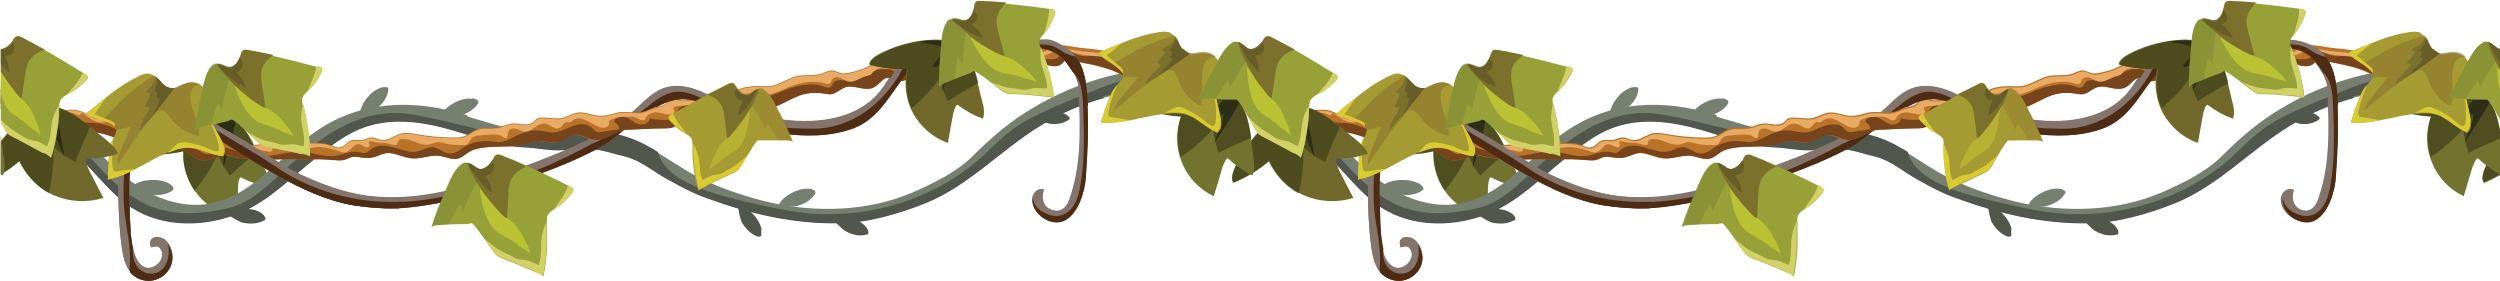 <?xml version="1.0" encoding="UTF-8"?>
<svg id="Layer_1" data-name="Layer 1" xmlns="http://www.w3.org/2000/svg" version="1.1" xmlns:xlink="http://www.w3.org/1999/xlink" viewBox="0 0 600 67.4">
  <defs>
    <style>
      .cls-1 {
        fill: #71692b;
      }

      .cls-1, .cls-2, .cls-3, .cls-4, .cls-5, .cls-6, .cls-7, .cls-8, .cls-9, .cls-10, .cls-11, .cls-12, .cls-13, .cls-14, .cls-15, .cls-16, .cls-17, .cls-18, .cls-19, .cls-20, .cls-21, .cls-22, .cls-23 {
        stroke-width: 0px;
      }

      .cls-2 {
        fill: #51574d;
      }

      .cls-3 {
        fill: #778070;
      }

      .cls-4 {
        fill: #2e2e16;
      }

      .cls-5 {
        fill: #3f401b;
        opacity: .7;
      }

      .cls-5, .cls-9, .cls-20 {
        isolation: isolate;
      }

      .cls-6 {
        fill: #866a2d;
      }

      .cls-7 {
        fill: #e9aa64;
      }

      .cls-8 {
        fill: #a69a33;
      }

      .cls-9 {
        fill: #747932;
      }

      .cls-9, .cls-24, .cls-20 {
        opacity: .6;
      }

      .cls-10 {
        fill: #d1d168;
      }

      .cls-11 {
        fill: #72732f;
      }

      .cls-12 {
        fill: #d8cb31;
      }

      .cls-13 {
        fill: none;
      }

      .cls-14 {
        fill: #675d26;
      }

      .cls-15 {
        fill: #83746c;
      }

      .cls-16 {
        fill: #b9742a;
      }

      .cls-17 {
        fill: #98a138;
      }

      .cls-25 {
        clip-path: url(#clippath);
      }

      .cls-18 {
        fill: #4e2b13;
      }

      .cls-19 {
        fill: #bac133;
      }

      .cls-20 {
        fill: #8a732e;
      }

      .cls-21 {
        fill: #b7b033;
      }

      .cls-22 {
        fill: #77441b;
      }

      .cls-23 {
        fill: #7c702d;
      }
    </style>
    <clipPath id="clippath">
      <rect class="cls-13" x=".2" y="-1.8" width="600" height="69.1"/>
    </clipPath>
  </defs>
  <g class="cls-25">
    <g>
      <g>
        <g>
          <path class="cls-11" d="M356.1,28.6c3.5,1.8,5.9,8.6,7.5,12,.6,1.3,1.2,2.8,1,4.2-2.3-.3-4.6-1.1-6.7-2.2-.6-.3-.8,2-.8,2.7,0,2.3,0,4.6,0,7-3.7-.6-7.2-2.6-9.6-5.5-2.4-2.9-3.7-6.7-3.5-10.5-3,.7-6.2,1-9.4.7-.1-.9.5-1.7,1.2-2.3,4.1-3.9,14.5-8.8,20.1-6,0,0,0,0,0,0h0Z"/>
          <path class="cls-5" d="M346.7,45.7c2.5-2.8,4.4-6.2,5.6-8.7.7,1.9,1.7,3.6,2.9,5.2,1.9-2,4.1-3.7,6.2-5.5,0,0,.2-.1.2-.2-1.4-3.2-3.3-6.6-5.6-7.8,0,0,0,0,0,0-5.7-2.8-16,2.2-20.1,6-.6.6-1.3,1.4-1.2,2.3,3.1.2,6.3,0,9.4-.7-.1,3.3.8,6.7,2.7,9.5h0Z"/>
          <path class="cls-4" d="M350.4,33.8c-.1.2-.2.6,0,.8.2.1.5,0,.6,0,.8-.5,1.7-1,2.5-1.5.5,1.9-.1,5.1,0,7.1.4-1.5,2.2-6.8,3-11.2-.1,0-.3-.2-.4-.2,0,0,0,0,0,0-2.7-1.3-6.6-.9-10.3.4,1.8,0,3.7,0,5.5.1.5,0,1,.1,1.1.6,0,.2,0,.4-.1.5-.6,1.2-1.2,2.4-1.8,3.6h0Z"/>
        </g>
        <g>
          <g>
            <path class="cls-3" d="M412,27.6c-.3,0-.5-.2-.8-.2-12.1-3.6-24.5-3.3-35.2,4-10.8,7.3-18.4,20.4-33.5,17.3-5.4-1.1-10.1-4.1-14.2-7.6-4.1-3.6-7.4-8-11.5-11.6-3-2.7-6.9-5-10.7-6.2-4.3-1.5-8.7-2.9-13.2-3.4-1.5-.2-3-.2-4.5-.3-1.2,0-2.6-.3-3.8,0,0,1.5.1,2.9.1,4.4,2.5,0,5.1.3,7.6.7,3.3.5,6.7,1,9.9,2,3.8,1.2,7.3,2.9,10.6,5.2,3.4,2.4,6,5.3,8.7,8.4,3.1,3.3,6.1,6.9,9.9,9.4,7.7,5,18,4.8,26.4,1.2,6.9-3,11.9-8.3,17.7-12.9,3.1-2.5,6.2-5,9.8-6.7,7.6-3.5,15.8-2.3,23.6,0,5.5,1.6,11.2,3.8,17,4,2.7.1,5.3.7,8,.7,2.6,0,5.2-.4,7.8-.3,2.7.1,5.6,1.2,8.3,1.8,3.9,1,6.9,3.8,10.3,5.6,3,1.7,6,3.3,9.2,4.4,10.1,3.7,20.8,6.2,31.6,6,6.7,0,14.6-2.3,20.8-4.8,10.4-4.2,18.1-12.8,27.6-18.6,4.8-3,10-5.2,15.4-6.7,1.7-.5,19-2.7,19-2.7.5-1.4.5-2.9.3-4.4-2.6,0-5.2,0-7.9.2-10.1.9-19.9,4.2-28.6,9.4-5.5,3.2-10.1,7.2-14.6,11.7-3.9,3.8-9.3,6.4-14.3,8.6-10.8,4.6-23.2,4.9-34.6,2.3-5-1.2-9.9-2.8-14.6-4.9-4.9-2.2-9.2-5.4-13.8-8.1-4.2-2.5-9.1-3.6-14-4-5.2-.5-10.2.9-15.3.2-4.9-.7-9.7-2.3-14.5-3.7h0Z"/>
            <path class="cls-2" d="M564.7,23.1c1.3-.4,11.2-1.7,16.2-2.4-2.7-4.4-12.2-1.4-16.5.3-4,1.6-8,3.2-11.9,4.9-3.1,1.4-6.2,2.8-9,4.8-2.3,1.7-4.4,3.6-6.4,5.6-11.4,11.1-28.1,16.5-44,14.8-4.5-.5-8.9-1.5-13.2-2.5-5.7-1.3-11.5-2.7-16.5-5.6-2.5-1.5-5-3.9-5.5-6.5-.7-.5-1.5-.9-2.2-1.3-4.2-2.5-9.1-3.6-14-4-5.2-.5-10.2.9-15.3.2-.1,0-.3,0-.4,0-1.7.5-3.4.8-4.9.7-6.2-.7-12.7-2.8-18.9-4-2.5-.5-5-1-7.5-1-5.4,0-10.7,1.9-15.3,4.8-4.6,2.8-8.6,6.5-12.6,10.2-4,3.7-7.5,6.9-12.8,8-5.6,1.2-11.3,1.7-16.9-.2-1.6-.5-3.1-1.3-4.6-2.2-5-3-9-7.8-12.9-12-1.7-1.9-3.5-4.4-5.6-5.8-1.7-1-5.1-1.9-5.8-3.9-.2-.6-.2-1.2-.1-1.9-.6-.3-1.3-.5-1.9-.7-4.3-1.5-8.7-2.9-13.2-3.4-1.5-.2-3-.2-4.5-.3-1.2,0-2.6-.3-3.8,0,0,1.5.1,2.9.1,4.4,2.5,0,5.1.3,7.6.7,3.3.5,6.7,1,9.9,2,3.8,1.2,7.3,2.9,10.6,5.2,3.4,2.4,6,5.3,8.7,8.4,3.1,3.3,6.1,6.9,9.9,9.4,7.7,5,18,4.8,26.4,1.2,6.9-3,11.9-8.3,17.7-12.9,3.1-2.5,6.2-5,9.8-6.7,7.6-3.5,15.8-2.3,23.6,0,5.5,1.6,11.2,3.8,17,4,2.7.1,5.3.7,8,.7,2.6,0,5.2-.4,7.8-.3,2.7.1,5.6,1.2,8.3,1.8,3.9,1,6.9,3.8,10.3,5.6,3,1.7,6,3.3,9.2,4.4,10.1,3.7,20.8,6.2,31.6,6,6.7,0,14.6-2.3,20.8-4.8,10.4-4.2,18.1-12.8,27.6-18.6,4.8-3,10-5.2,15.4-6.7h0Z"/>
          </g>
          <g>
            <path class="cls-3" d="M391.2,21.1c.5-.2.9-.2,1.4-.2.2,0,.4,0,.5.2.1.1.1.3.1.5-.2,1.8-1.3,3.2-2.7,4.4-.4.4-4.1,2-4.1,1.4-.1-2,2.3-5.5,4.9-6.3h0Z"/>
            <path class="cls-3" d="M340.5,44c.4.2.8.6,1,.9,0,.1.2.3.1.5,0,.2-.2.3-.4.4-1.7,1.1-3.6,1.1-5.5.9-.6,0-4.2-1.8-3.8-2.2,1.7-1.5,6.1-1.8,8.5-.5Z"/>
            <path class="cls-3" d="M413.3,23.6c.5,0,.9.2,1.2.4.1,0,.3.2.3.4,0,.2,0,.3-.1.5-1,1.6-2.7,2.4-4.5,2.9-.5.1-4.4,0-4.1-.5.9-1.9,4.6-4,7.2-3.6Z"/>
            <path class="cls-3" d="M494.2,45.3c.5,0,.9.2,1.2.4.1,0,.3.2.3.4,0,.2,0,.3-.2.5-1,1.6-2.7,2.4-4.5,2.9-.5.2-4.4,0-4.1-.5.9-1.9,4.6-4,7.2-3.7h0Z"/>
            <path class="cls-2" d="M482.7,55.1c0,.5,0,.9,0,1.3,0,.2-.1.3-.3.4-.2,0-.3,0-.5,0-1.8-.6-3-2-3.9-3.5-.3-.5-1.2-4.2-.6-4.1,2.1.4,5,3.4,5.4,6Z"/>
            <path class="cls-2" d="M507.8,54.4c.3.4.5.7.6,1.2,0,.2,0,.3,0,.5,0,.2-.3.2-.4.2-1.8.5-3.6,0-5.2-.9-.5-.2-3.3-2.9-2.7-3.1,2-.8,6.1.2,7.7,2.1h0Z"/>
            <path class="cls-2" d="M555.7,27.4c.3.2.6.4.9.7,0,.1.2.2.1.4,0,.1-.2.2-.3.3-1.3.9-2.8,1.1-4.4.9-.5,0-3.5-1.2-3.1-1.6,1.3-1.2,4.9-1.7,6.8-.7Z"/>
            <path class="cls-2" d="M362.7,51.1c.4.3.7.6.9,1,0,.1.1.3.1.5,0,.2-.2.3-.4.3-1.7.9-3.5.9-5.3.5-.5-.1-3.9-1.9-3.4-2.3,1.7-1.3,5.9-1.4,8,0h0Z"/>
          </g>
        </g>
        <g>
          <path class="cls-15" d="M333.8,27.9c-5.7,3.7-5.3,11.6-5.5,17.5,0,4.6.2,9.3.8,13.8.3,2.1.7,4.3,2,6,1.3,1.6,3.5,2.4,5.6,2s3.8-1.9,4.4-3.9c.6-2,0-4.3-1.6-5.7-.6-.5-1.5-.7-2.3-.6-.4,0-.9.3-1.1.7-.3.5-.1,1.1,0,1.7,1-.2,1.8-.6,2.4.5.9,1.5,0,3.2-1.4,4-2.3,1.4-4.1-.5-4.9-2.6-1.2-3.4-1.1-7.8-1.3-11.4-.2-3.8-.2-7.7.4-11.6.8-4.8,3.2-9.4,8.5-9.8,3.2-.2,6.2,1.5,9,3,10.9,6.2,23.2,15.7,36,17.8,4.6.7,9.4,1,14,.4,10.2-1.2,20.2-4.2,29.8-7.7,5-1.8,9.9-3.8,14.6-6.3,5.5-3,9.9-8.5,15.9-11,6.2-2.6,10.5.5,15.5,3.5,3.6,2.1,7.8,3.1,12,3.7,6.1.8,12.4.9,18.1-1.3,6.6-2.7,8.9-9.2,13.5-14.1,1.8-1.9,4.7-3.6,7.3-3.6,2.9,0,4.9,2.1,8,1.9,5-.2,10.4-2.1,15.3-3.1.5-.1,1-.2,1.5-.1,1.6.3,3.9,1.5,4.9,2.8,1.7,2.3,3.4,4.5,3.4,7.4,0,3.2.3,6.4.2,9.6,0,5.6-.6,11.2-2.5,16.5-.7,2.1-2.3,3.3-4.6,2.3-1.9-.8-2.3-3-1.6-4.8-1.3-.4-2.6.9-2.7,2.2-.3,3.5,4.2,6.6,7.3,5.3,3.5-1.4,5.2-7.1,5.4-10.5.4-5.7.7-11.4.4-17.2-.3-4.8-.6-10.8-5-13.7-3.3-2.2-7.5-2.5-11.2-1.4-5,1.4-8.9,2.7-13.8.8-4-1.6-7.8-2.3-11.7.5-4.3,3.2-5.6,8.5-9.4,12.1-3.2,3-7.4,4.6-11.7,5.2-8.6,1.2-18-1-25.8-4.8-2.5-1.2-4.9-2.6-7.7-3.1-7.3-1.3-9.7,4.1-14.7,7.6-7.3,5.1-15.7,8.4-24,11.5-11.3,4.2-23.2,8.2-35.4,7.3-5.9-.4-11.6-2.3-17-4.7-3.8-1.6-7-3.8-10.5-6-2.1-1.3-4.1-2.6-6.2-3.8-6.4-3.7-15.9-9.7-23.2-5h0Z"/>
          <path class="cls-18" d="M561.1,25.3c-.2-3.9-.5-8.5-2.9-11.7-.7-.1-1.3-.3-2-.6-1.2-.5-2.2-1.5-3.5-1.9-5.7-2-13.1,3.1-19.4,2.5-3.5-.4-7-2.6-10.5-1.7-2.9.7-4.6,2.6-6.3,4.7-4.3,8.2-12.2,14.3-21.5,14.3-5.7,0-11.1-.5-16.4-2.3-3.3-1.1-7-3.2-10.1-4.9-2.7-1.5-5.4-2-7.2-1.5-3.6,1-5.9,3.6-8.7,5.7-2.9,2.2-5.8,4.3-9,6-.4.2-.9.4-1.4.6-3.6,2-7.4,3.8-10.3,5.1-6.5,2.9-20.3,7.2-31.1,8.5-18.8,2.3-31.2-5.7-35-8.4-3.9-2.7-8.2-5-12.2-7.5-4.2-2.6-8-4.9-13.2-4.7-1.4,0-3,.5-4.4,1.1-1.8.7-2.6,2-3.5,3.6-.8,1.4-1.4,2.9-1.8,4.5-1,3.9-1,8.3-.9,11.9.2,5,2,10.6,1.4,15.8,0,.2,0,.4.1.7,0,0,0,.1,0,.2,1.3,1.6,3.5,2.4,5.5,2,2-.4,3.8-1.9,4.4-3.9.5-1.6.1-3.4-.8-4.8.4,1.7.2,3.8-.7,5.2-1.6,2.6-5.2,2.4-6.8,0-.7-1-1-2.6-.9-4.1-.7-3.1-.7-6.7-.8-9.8-.2-3.8-.2-7.7.4-11.6.8-4.8,3.2-9.4,8.5-9.8,3.2-.2,6.2,1.5,9,3,10.9,6.2,23.2,15.7,36,17.8,4.6.7,9.4,1,14,.4,10.2-1.2,20.2-4.2,29.8-7.7,5-1.8,9.9-3.8,14.6-6.3,5.5-3,9.9-8.5,15.9-11,6.2-2.6,10.5.5,15.5,3.5,3.6,2.1,7.8,3.1,12,3.7,6.1.8,12.4.9,18.1-1.3,6.6-2.7,8.9-9.2,13.5-14.1,1.8-1.9,4.7-3.6,7.3-3.6,2.9,0,4.9,2.1,8,1.9,5-.2,10.4-2.1,15.3-3.1.5-.1,1-.2,1.5-.1,1.6.3,3.9,1.5,4.9,2.8.6.9,1.3,1.7,1.8,2.6,2,1.7,2.4,4.8,2.5,7.6.3,6.6.6,15.4-1.1,21.9-1,3.8-4.1,6.9-8.8,4-1.1-.7-1.8-1.7-2.1-2.9,0,0,0,0,0,0-.3,3.5,4.2,6.6,7.3,5.3,3.5-1.4,5.2-7.1,5.4-10.5.4-5.7.7-11.4.4-17.2h0Z"/>
        </g>
        <g>
          <path class="cls-16" d="M352.6,37.7c-1.4.2-2.7,1-4.1.8-1.6-.2-2.8-1.5-4.1-2.3-1.7-1-3.1-.8-5-.9-1.7,0-3.3-1.1-5.1-1.2-1.4,0-2.9.4-4.2.1-.9-.2-1.6-.7-2.4-1.1-2.1-1-4.5-1.3-6.8-1.8-2.4-.5-4.5-1.2-7-1.1-.9,0-1.8.2-2.6,0-2.1-.5-3.2-2.9-5-4.1-2.5-1.5-6-.5-8.5-2-.6-.3-1.1-.8-1.6-1.1-1.3-.6-2.8-.5-4.1-.7-3.8-.6-6.9-2.8-10.4-4.1-.9-.3-1.9-.6-2.8-.9.7-1.1,1.3-2.2,1.8-3.4.2,0,.4.1.5.1,4.5,1.3,8.5,4.2,13.2,4.5,1.1,0,2.3,0,3.4.5.8.4,1.5,1,2.2,1.4,2,1.1,4.4,1,6.5,1.9,3.1,1.3,4.4,4.1,8.1,4.1,1.8,0,3.7-.3,5.3.4,1.1.4,2.1,1.3,3.3,1.5,1,.1,1.9-.1,2.9,0,.7,0,1.4.4,2.1.6,4,1.4,7.9.5,11.9.7,2.9.2,4.9,3.3,7.8,3.6,1,0,2.1-.2,3.1-.3,3.6-.5,6.5,1.9,10,1.9,1.5,0,3-.6,4.5-.8,2.2-.3,4.5,0,6.7.2,2.2.2,4.9-.2,7,.5.9.3,1.9.9,2.8.6.9-.2,1.4-1.1,2.2-1.5,1-.5,2.2,0,3.3-.3.5-.1,1-.4,1.5-.5,1.4-.3,2.2,1,4,.5,1.4-.4,2.6-1.4,4.1-1.6.8,0,1.7,0,2.5.2,3.2.6,6.4.9,9.6.9.9,0,1.8,0,2.6-.4.8-.3,1.4-.8,2.1-1.2,1.9-1.1,3.5-.5,5.5-.8,1.8-.2,3.1-1.3,5.1-.9,1.3.2,2.9.4,3.8-.5.2-.2.4-.5.7-.7.4-.2.8-.3,1.3-.3,1.4,0,2.9.3,4.2.2,1.5-.1,2.8-1.2,4.4-1.4,1.9-.2,3.6.8,5.5.8,1.4,0,2.7-.5,4-.8,1.6-.3,3.2,0,4.8,0,1.9,0,2.9-1,4.6-1.3.9-.2,1.9-.4,2.4-1.1.1-.2.2-.4.4-.6.4-.4.9-.4,1.4-.4s1,.3,1.5.4c1.8.3,4.9-.5,6.7-1,1.1-.3,2-1,3.2-.9.8,0,1.6.4,2.4.2.6-.1,1.1-.5,1.7-.8,1.7-.9,4.7-.9,6.6-.8,2.3.1,4.3-1.3,6.3-2.1,2.1-.8,3.9-.4,6-.7,1.2-.1,2.1-.9,3.3-1,.9,0,1.7.5,2.5.7.9.2,4.5-.7,5.6-1.3,1.2-.6,2.4-1.1,3.7-1.4,2.6-.6,5.4-.8,8.1-.3,1.1.2,2.2.4,3.3.1,1.3-.4,2.3-1.5,3.5-2.1,2.2-.9,4.7.1,7-.2,1.8-.3,3.4-1.4,5.2-1.4,1,0,2,.4,3,.4,2.1,0,4.4-1.7,6.2-.5.6.4,1,1.1,1.7,1.1.4,0,.8-.2,1.1-.4,3-1.7,6.9-.2,10.1,0,2.4.2,4.8.5,7.1,1.3,1,.3,1.9.8,2.7,1.3.3,1.7.6,3.4.9,5.2-.4-.3-.9-.6-1.3-.9-3.8-2.6-9-3.1-13.3-4.1-.3,0-.6-.1-.9,0-.4.1-.7.6-1,.9-.7.6-1.7.7-2.7.5-.9-.2-1.8-.6-2.7-.8-2.5-.4-5.1,1-7.6.7-1-.1-2.1-.5-3.1-.2-.5.2-.9.5-1.3.7-1.6.8-3.5,0-5.2,0-.2,0-.5,0-.7.1-.3.2-.3.6-.5.9-.4.7-1.2.9-1.9,1-3.1.4-6.4-1-9.4,0-1.6.6-3.3,1.8-4.9,1.1-.4-.2-.8-.5-1.3-.6-1.5-.4-2.5,1.6-3.9,2.3-2,1-4.4-.7-6.6-.1-1.5.4-2.7,2-4.2,1.7-2.8-.5-5.3-.5-7.9.7-2.7,1.2-5.3,3-8.3,3.1-2.6,0-5.6-1.2-7.6.5-.3.3-.7.7-1,.9-.5.3-1.2.3-1.8.3l-5-.2c-.8,0-1.6,0-2.3.2-1.2.5-1.9,1.9-3.2,2.4-.7.3-1.4.3-2.1.3-2.7,0-5.4.2-8.1.3-.7,0-1.4,0-2.1.2-.6.2-1.1.4-1.6.7-1.4.7-2.9,1.6-4.5,1.6-1.9,0-3.6-1.5-5.4-1.2-1.4.2-2.5,1.3-3.9,1.7-1.7.4-3.5-.5-5.3-.2-2,.3-3.8,1.1-5.9,1.2-3,.2-7.8-.2-10.4,1.5-.7.5-1.4,1.1-2.2,1.4-1.5.5-3.1-.4-4.6-.6-2.2-.3-4.5.8-6.7.6-1.9-.2-3.6-1.2-5.5-1.3-1.9,0-3.3,1.4-5.4,1.2-1.2,0-2.4-.5-3.6-.2-.6.2-1.1.5-1.8.7-.9.2-1.8,0-2.7,0-1.8-.2-3.6-.2-5.5-.2-1.1,0-2.3,0-3.4,0-2.2,0-4.4,0-6.6.1-2.7,0-5.3-.1-8-.6-1.3-.3-2.5-.7-3.8-.5h0Z"/>
          <path class="cls-22" d="M352.6,37.7c-1.4.2-2.7,1-4.1.8-1.6-.2-2.8-1.5-4.1-2.3-1.7-1-3.1-.8-5-.9-1.7,0-3.3-1.1-5.1-1.2-1.4,0-2.9.4-4.2.1-.9-.2-1.6-.7-2.4-1.1-2.1-1-4.5-1.3-6.8-1.8-2.4-.5-4.5-1.2-7-1.1-.9,0-1.8.2-2.6,0-2.1-.5-3.2-2.9-5-4.1-2.5-1.5-6-.5-8.5-2-.6-.3-1.1-.8-1.6-1.1-1.3-.6-2.8-.5-4.1-.7-3.8-.6-6.9-2.8-10.4-4.1-.9-.3-1.9-.6-2.8-.9.2-.3.4-.6.5-.9,1.9.2,3.9.1,5.6.1,1,0,2.1.2,2.7.9.2.3.4.6.6,1,1,1.6,3.2,2,5.1,1.9,1,0,2-.2,2.9.2,1.2.5,1.8,1.8,2.9,2.5,1.6,1,3.7.5,5.5.7,2.4.1,4.7,1.4,6.1,3.3.6.8,1.4,1.9,2.4,1.7.4,0,.7-.3,1-.4,1.5-.6,3.3.6,4.8.9,1.5.3,3.1.2,4.6.4,1.9.2,3.8,1,5.5,1.9.7.4,1.5.8,2.3.8.9,0,1.6-.4,2.5-.6,1.6-.3,2.2,1.1,3.7,1.3,1.8.3,3.6-.2,5.4.2,2.3.6,4,2.6,6.2,3.6.4.2,1,.3,1.3,0,.1-.2.1-.4.2-.6.7-2,4.3-.5,5.5-.2,2.3.7,4.5,1.5,7,1.5,3.1,0,6.2-1.2,9.3-1.1,2.8.1,5.6,1.4,8.4,1,1.8-.3,3.6-1.3,5.5-.9.5.1,1,.3,1.5.2.5-.1.9-.6,1.3-.9,1.5-1.2,3.7-.9,5.6-.4s3.8,1.4,5.7.9c.9-.2,1.8-.7,2.7-.9,2.2-.5,3.4,1.8,5.6,1.4,1-.2,1.8-.8,2.6-1.4,1.9-1.2,4.1-1.7,6.3-1.5.7,0,1.4.2,2.2.2,1.2,0,2.3-.6,3.4-1.1,1.8-.9,3.7-1.8,5.7-1.7,1.3,0,2.6.5,4,.5,1.6,0,3.1-1,4.6-1.5s3.4-.8,4.6.2c.5.4.8.9,1.3,1.1.5.2,1,.1,1.5,0l3.9-.6c0-.7-.6-1.4-1.2-1.8.2-1.1,1.8-1.4,2.9-1s1.9,1.3,3,1.6c1.1.3,2.6-.2,2.6-1.4,2.2.5,4.5.5,6.7,0-.5-.7-.2-1.9.5-2.5.7-.6,1.7-.8,2.6-.8,1.7-.1,3.4.1,5,.7.6.2,1.2.5,1.8.4,1-.1,1.3-.9,2-1.4.6-.4,1.2-.6,1.9-.7,1.3-.2,2.6,0,3.9,0,3.2-.1,6.2-1.8,9.3-2.9,2.4-.8,5.5-1.4,8-.5.5.2,1,.4,1.5.3,1-.2.6-1.5,2-1.7,1.2-.2,2.5.2,3.7,0,1.7-.2,3.2-1.3,4.7-2,1.5-.8,3.5-1.2,4.9-.3.5.3,1,.9,1.5.8.4,0,.7-.4.9-.6,2.8-2.2,6,.1,9-.4,1.4-.2,1.2-1,1.8-2.1.5-.9.3-.8,1.6-.8,1,0,2,.1,3,.3.4,0,.8.2,1.1.1.3,0,.6,0,.9-.2,2.1-.5,4.2-.5,6.3-.8,1-.1,2.1-.3,3.1-.3,3.1-.2,6.7,1.5,9.3,1.2,2.7-.3,1.2-2.6,2.7-2.3s2.6,1.3,4.1,1.5c1.8.3,3.7-.5,5.5.2,1.2.4,3.5.8,4.2,2,.2.3.3.7.5,1,.3.4.7.6,1.1.8,0,0,.2,0,.2.1.1.6.2,1.3.3,1.9-.4-.3-.9-.6-1.3-.9-3.8-2.6-9-3.1-13.3-4.1-.3,0-.6-.1-.9,0-.4.1-.7.6-1,.9-.7.6-1.7.7-2.7.5-.9-.2-1.8-.6-2.7-.8-2.5-.4-5.1,1-7.6.7-1-.1-2.1-.5-3.1-.2-.5.2-.9.5-1.3.7-1.6.8-3.5,0-5.2,0-.2,0-.5,0-.7.1-.3.2-.3.6-.5.9-.4.7-1.2.9-1.9,1-3.1.4-6.4-1-9.4,0-1.6.6-3.3,1.8-4.9,1.1-.4-.2-.8-.5-1.3-.6-1.5-.4-2.5,1.6-3.9,2.3-2,1-4.4-.7-6.6-.1-1.5.4-2.7,2-4.2,1.7-2.8-.5-5.3-.5-7.9.7-2.7,1.2-5.3,3-8.3,3.1-2.6,0-5.6-1.2-7.6.5-.3.3-.7.7-1,.9-.5.3-1.2.3-1.8.3-1.7,0-3.3-.1-5-.2-.8,0-1.6,0-2.3.2-1.2.5-1.9,1.9-3.2,2.4-.7.3-1.4.3-2.1.3-2.7,0-5.4.2-8.1.3-.7,0-1.4,0-2.1.2-.6.2-1.1.4-1.6.7-1.4.7-2.9,1.6-4.5,1.6-1.9,0-3.6-1.5-5.4-1.2-1.4.2-2.5,1.3-3.9,1.7-1.7.4-3.5-.5-5.3-.2-2,.3-3.8,1.1-5.9,1.2-3,.2-7.8-.2-10.4,1.5-.7.5-1.4,1.1-2.2,1.4-1.5.5-3.1-.4-4.6-.6-2.2-.3-4.5.8-6.7.6-1.9-.2-3.6-1.2-5.5-1.3-1.9,0-3.3,1.4-5.4,1.2-1.2,0-2.4-.5-3.6-.2-.6.2-1.1.5-1.8.7-.9.2-1.8,0-2.7,0-1.8-.2-3.6-.2-5.5-.2-1.1,0-2.3,0-3.4,0-2.2,0-4.4,0-6.6.1-2.7,0-5.3-.1-8-.6-1.3-.3-2.5-.7-3.8-.5h0Z"/>
          <g>
            <path class="cls-7" d="M547.8,11.7c.6.4,1,1.1,1.7,1.1.4,0,.8-.2,1.1-.4,3-1.7,6.9-.2,10.1,0,2.4.2,4.8.5,7.1,1.3,1,.3,1.9.8,2.7,1.3,0,.2,0,.5.1.8-1.4-1.2-3.4-1.9-5.3-2.1-2.3-.3-4.7-.3-7-.9-1.1-.3-2.2-.8-3.4-.8-1.2,0-2.4.6-3.6,1.1-1.2.4-2.6.7-3.6,0-.4-.3-.8-.7-1.3-.8-1.3-.3-2.3,1.3-3.5,1-.5-.1-.9-.5-1.5-.6-.7-.1-1.5-.1-2.1.2-.4.1-.8.4-1.2.5-1.1.4-2.4-.2-3.5.3-.3.1-.7.4-1,.6-1.3.6-2.8-.1-4.2-.3-1.3-.2-2.7.1-3.8.9-1.1.7-2,1.9-3.3,1.8-2.2-.2-4.4-.6-6.6-.9-.6,0-1.3-.1-1.7.3-.1.1-.2.2-.3.3-.5.4-1.5,0-2.1,0-.7,0-1.4.2-1.9.7s-.4.6-.7.8c-.3.2-.8.3-1.2.4-1.4.3-2.6,1.5-4,1.3-.8-.1-1.4-.6-2.1-.9-.7-.3-1.7-.2-2,.4-.2.3-.2.7-.5.9-.3.3-.8.2-1.3,0-2.2-.6-4.5-.4-6.6.2-3,.8-6.1,3.2-9.3,2.5-1.7-.4-2.9-.5-4.5.4-.5.3-1.1.8-1.7.9-.7.2-1.3-.1-1.9.5-.1.1-.2.3-.3.4-1,1.1-4,.3-5.3.3-1.9,0-3.8.1-5.8.3-.3,0-.7.2-.8.5,0,.2.2.4.3.7.1.5-.6.8-1.1.8-1,0-2-.4-3-.5s-2.2.2-2.7,1.1c-.1.2-.2.4-.4.6-.3.3-.7.2-1.1,0s-.7-.4-1-.5c-.4-.2-.9-.2-1.3-.2-1.8,0-3.8,0-5.2,1.1.3.6-.1,1.3-.8,1.5-.6.2-1.3,0-1.9-.3-1.5-.6-4.1-2.8-5.8-1.5-.2.2-.4.4-.7.5-.3.1-.7,0-1,0-.7.2-1,1.1-1.6,1.4-1.1.6-2.2-.9-3.5-1-1.8-.3-3.1,2-4.8,1.9-.8,0-1.4-.5-2.1-.7s-1.7,0-1.9.7c-.2.5,0,1.3-.4,1.5-.4.2-.8-.2-1.1-.4-.7-.5-1.7-.4-2.6-.4-.9,0-1.8.1-2.7.2-.7,0-1.5.2-2,.7-.4.4-.5,1-1,1.4-.4.3-.9.3-1.4.2-1,0-2.2,0-3.2-.2-.8-.1-1.6-.5-2.4-.5-.6,0-1.2.3-1.8.5-2.3.6-3.8-.9-6-1.2-.4,0-.8,0-1.2,0-.4.1-.7.4-.8.8,0,.2,0,.5-.2.6,0,0-.2,0-.3,0-1,0-1.8-.5-2.7-.5-1.1,0-2-.1-3.1-.4-.1,0-.3,0-.4,0-.2.1-.2.4-.1.6s.2.4,0,.6c-.1.3-.6.3-.9.2-.4-.2-.8-.4-1.2-.6-1.7-.6-2.2,1.8-3.8,1.9-.4,0-.9-.1-1.3-.3-1.5-.5-3-.9-4.5-1-1.2-.1-2.3.3-3.5.4-1.4.2-2.7,0-4.1-.3-1.2-.2-2.4-.2-3.6-.2,0,0-.2,0-.2,0-.3.2,0,.7-.2,1-.1.2-.5.2-.7.2-1.9-.3-3.7-.8-5.6-1-.6,0-1.2,0-1.8-.1-1.1-.2-2-.9-3-1.2-.9-.3-1.8-.3-2.6-.1-1.2.3-2.4,1-3.5.5-.6-.3-1.1-.9-1.8-1.1-.6-.2-1.3-.2-1.9-.5-1-.5-1.6-2-2.8-2,.2.3.2.7-.1.9-.3.2-.8,0-.9-.3,0-.2,0-.4-.2-.6-.2-.3-.6-.4-.9-.3s-.6.3-1,.4c-1.2.5-2-.3-3.1-.4-1.3,0-2.6.4-3.9.1-1.6-.3-3-1.5-4.6-1.5-.8,0-1.5.2-2.3.2-1.8,0-2.9-1-4.2-1.9-.3-.2-.6-.4-.9-.3.1,1.1-1.4,0-1.7,0-.8-.3-1.9-.3-2.7-.1-.8.1-1.5.4-2.3.4-.8,0-1.5-.6-1.9-1.3-.2-.3-.3-.6-.5-.9-.3-.3-.7-.4-1.1-.5-1.4-.6-2.5-2-4-2.1-.7,0-1.4.2-2,0-.3-.1-.5-.3-.9-.4-.3-.1-.7,0-.9.2,0,.1,0,.2-.1.4-.1.2-.5.2-.7,0-.4-.4-.3-1-.5-1.4,0-.1-.2-.3-.3-.4-.1-.1-.3-.2-.4-.4-.5-.4-1-.8-1.4-1.2.6.4,1.2.9,1.9,1.2,2,1.1,4.4,1,6.5,1.9,3.1,1.3,4.4,4.1,8.1,4.1,1.8,0,3.7-.3,5.3.4,1.1.4,2.1,1.3,3.3,1.5,1,.1,1.9-.1,2.9,0,.7,0,1.4.4,2.1.6,4,1.4,7.9.5,11.9.7,2.9.2,4.9,3.3,7.8,3.6,1,0,2.1-.2,3.1-.3,3.6-.5,6.5,1.9,10,1.9,1.5,0,3-.6,4.5-.8,2.2-.3,4.5,0,6.7.2,2.2.2,4.9-.2,7,.5.9.3,1.9.9,2.8.6.9-.2,1.4-1.1,2.2-1.5,1-.5,2.2,0,3.3-.3.5-.1,1-.4,1.5-.5,1.4-.3,2.2,1,4,.5,1.4-.4,2.6-1.4,4.1-1.6.8,0,1.7,0,2.5.2,3.2.6,6.4.9,9.6.9.9,0,1.8,0,2.6-.4.8-.3,1.4-.8,2.1-1.2,1.9-1.1,3.5-.5,5.5-.8,1.8-.2,3.1-1.3,5.1-.9,1.3.2,2.9.4,3.8-.5.2-.2.4-.5.7-.7.4-.2.8-.3,1.3-.3,1.4,0,2.9.3,4.2.2,1.5-.1,2.8-1.2,4.4-1.4,1.9-.2,3.6.8,5.5.8,1.4,0,2.7-.5,4-.8,1.6-.3,3.2,0,4.8,0,1.9,0,2.9-1,4.6-1.3.9-.2,1.9-.4,2.4-1.1.1-.2.2-.4.4-.6.4-.4.9-.4,1.4-.4s1,.3,1.5.4c1.8.3,4.9-.5,6.7-1,1.1-.3,2-1,3.2-.9.8,0,1.6.4,2.4.2.6-.1,1.1-.5,1.7-.8,1.7-.9,4.7-.9,6.6-.8,2.3.1,4.3-1.3,6.3-2.1,2.1-.8,3.9-.4,6-.7,1.2-.1,2.1-.9,3.3-1,.9,0,1.7.5,2.5.7.9.2,4.5-.7,5.6-1.3,1.2-.6,2.4-1.1,3.7-1.4,2.6-.6,5.4-.8,8.1-.3,1.1.2,2.2.4,3.3.1,1.3-.4,2.3-1.5,3.5-2.1,2.2-.9,4.7.1,7-.2,1.8-.3,3.4-1.4,5.2-1.4,1,0,2,.4,3,.4,2.1,0,4.4-1.7,6.2-.5h0Z"/>
            <path class="cls-7" d="M291.3,19.5c-.2,0-.4,0-.6-.1-.3-.1-.6-.2-.9-.5-.3-.2-.4-.5-.7-.7-1-.9-2.2-1.4-3.5-1.8-.6-.2-1.2-.2-1.7-.4-.7-.2-1.4-.4-2.1,0-.2.1-.4.2-.7.2-.2,0-.4-.2-.5-.4-.2-.2-.5-.3-.8-.4.2-.4.4-.8.5-1.2.2,0,.4.1.5.1,4.5,1.3,8.5,4.2,13.2,4.5.2,0,.5,0,.7,0,0,.1,0,.2.1.3.1.2.2.4.2.6-.3.1-.5-.3-.7-.5-.2-.2-.5-.4-.8-.3,0,0-.1,0-.2,0,0,0-.1.1-.1.2,0,.2.2.5,0,.7,0,.1-.2.1-.3.1-.6,0-.9-.9-1.4-.9,0,.2-.3.3-.5.3h0Z"/>
          </g>
        </g>
        <g>
          <path class="cls-15" d="M519.4,11.5c-4.3,3.2-5.6,8.5-9.4,12.1-3.2,3-7.4,4.6-11.7,5.2-8.6,1.2-18-1-25.8-4.8-2.5-1.2-4.9-2.6-7.7-3.1-5.4-1-8.1,1.7-11.2,4.6,1.3.2,2.7.2,4,.2.6-.3,1.2-.6,1.8-.9,6.2-2.6,10.5.5,15.5,3.5,3.6,2.1,7.8,3.1,12,3.7,6.1.8,12.4.9,18.1-1.3,6.6-2.7,8.9-9.2,13.5-14.1,1.3-1.4,3.3-2.7,5.3-3.3.6-1.3,1.3-2.5,2.2-3.6-2.3-.2-4.5.2-6.8,1.8h0Z"/>
          <path class="cls-15" d="M395.6,50.1c.6-1,1.3-1.9,1.9-2.8-2.2.2-4.5.2-6.8,0-5.9-.4-11.6-2.3-17-4.7-3.8-1.6-7-3.8-10.5-6-2.1-1.3-4.1-2.6-6.2-3.8-6.4-3.7-15.9-9.7-23.2-5-5.7,3.7-5.3,11.6-5.5,17.5,0,4.6.2,9.3.8,13.8.3,2.1.7,4.3,2,6,1.3,1.6,3.5,2.4,5.6,2s3.8-1.9,4.4-3.9c.6-2,0-4.3-1.6-5.7-.6-.5-1.5-.7-2.3-.6-.4,0-.9.3-1.1.7-.3.5-.1,1.1,0,1.7,1-.2,1.8-.6,2.4.5.9,1.5,0,3.2-1.4,4-2.3,1.4-4.1-.5-4.9-2.6-1.2-3.4-1.1-7.8-1.3-11.4-.2-3.8-.2-7.7.4-11.6.8-4.8,3.2-9.4,8.5-9.8,3.2-.2,6.2,1.5,9,3,10.9,6.2,23.2,15.7,36,17.8,3.5.5,7,.8,10.5.7h0Z"/>
          <path class="cls-15" d="M561.1,25.3c-.3-4.8-.6-10.8-5-13.7-2.2-1.4-4.8-2.1-7.3-2,.2.6.5,1.1.6,1.6,0,.2.1.3.2.5.4,0,.8-.1,1.2,0,1.6.3,3.9,1.5,4.9,2.8,1.7,2.3,3.4,4.5,3.4,7.4,0,3.2.3,6.4.2,9.6,0,5.6-.6,11.2-2.5,16.5-.7,2.1-2.3,3.3-4.6,2.3-1.9-.8-2.3-3-1.6-4.8-1.3-.4-2.6.9-2.7,2.2-.3,3.5,4.2,6.6,7.3,5.3,3.5-1.4,5.2-7.1,5.4-10.5.4-5.7.7-11.4.4-17.2h0Z"/>
          <path class="cls-18" d="M395.6,50.1c.4-.6.8-1.1,1.1-1.7-16.5.8-27.4-6.2-31-8.7-3.9-2.7-8.2-5-12.2-7.5-4.2-2.6-8-4.9-13.2-4.7-1.4,0-3,.5-4.4,1.1-1.8.7-2.6,2-3.5,3.6-.8,1.4-1.4,2.9-1.8,4.5-1,3.9-1,8.3-.9,11.9.2,5,2,10.6,1.4,15.8,0,.2,0,.4.1.7,0,0,0,.1,0,.2,1.3,1.6,3.5,2.4,5.5,2,2-.4,3.8-1.9,4.4-3.9.5-1.6.1-3.4-.8-4.8.4,1.7.2,3.8-.7,5.2-1.6,2.6-5.2,2.4-6.8,0-.7-1-1-2.6-.9-4.1-.7-3.1-.7-6.7-.8-9.8-.2-3.8-.2-7.7.4-11.6.8-4.8,3.2-9.4,8.5-9.8,3.2-.2,6.2,1.5,9,3,10.9,6.2,23.2,15.7,36,17.8,3.5.5,7,.8,10.5.7h0Z"/>
          <path class="cls-18" d="M522.9,11.9c-2.9.7-4.6,2.6-6.3,4.7-4.3,8.2-12.2,14.3-21.5,14.3-5.7,0-11.1-.5-16.4-2.3-3.3-1.1-7-3.2-10.1-4.9-2.7-1.5-5.4-2-7.2-1.5-2.4.6-4.2,2-6,3.5.8,0,1.5,0,2.3,0,.6-.3,1.2-.6,1.8-.9,6.2-2.6,10.5.5,15.5,3.5,3.6,2.1,7.8,3.1,12,3.7,6.1.8,12.4.9,18.1-1.3,6.6-2.7,8.9-9.2,13.5-14.1,1.3-1.4,3.3-2.7,5.3-3.3.3-.5.5-1.1.8-1.6-.6,0-1.2,0-1.9.2h0Z"/>
          <path class="cls-18" d="M561.1,25.3c-.2-3.9-.5-8.5-2.9-11.7-.7-.1-1.3-.3-2-.6-1.2-.5-2.2-1.5-3.5-1.9-1.1-.4-2.3-.5-3.6-.4,0,.2.2.4.2.6,0,.2.1.3.2.5.4,0,.8-.1,1.2,0,1.6.3,3.9,1.5,4.9,2.8.6.9,1.3,1.7,1.8,2.6,2,1.7,2.4,4.8,2.5,7.6.3,6.6.6,15.4-1.1,21.9-1,3.8-4.1,6.9-8.8,4-1.1-.7-1.8-1.7-2.1-2.9,0,0,0,0,0,0-.3,3.5,4.2,6.6,7.3,5.3,3.5-1.4,5.2-7.1,5.4-10.5.4-5.7.7-11.4.4-17.2h0Z"/>
        </g>
        <g>
          <path class="cls-1" d="M530.6,11.3c3.1,2.3,4.2,9.4,5.1,12.9.4,1.4.7,2.9.2,4.3-2.2-.8-4.2-1.9-6-3.3-.5-.4-1.1,1.8-1.2,2.4-.4,2.2-.8,4.5-1.2,6.7-3.5-1.2-6.5-3.8-8.3-7-1.8-3.2-2.3-7.2-1.5-10.8-3.1.2-6.2-.2-9.2-1,0-.9.8-1.5,1.5-2,4.7-3,15.5-5.9,20.5-2.2,0,0,0,0,0,0h0Z"/>
          <path class="cls-5" d="M518.6,26.1c2.9-2.3,5.4-5.2,7-7.4.3,1.9,1,3.8,1.9,5.6,2.2-1.6,4.6-2.8,7-4.2,0,0,.2-.1.3-.2-.8-3.3-2-7-4-8.5,0,0,0,0,0,0-5-3.7-15.8-.8-20.5,2.2-.7.5-1.5,1.1-1.5,2,3,.8,6.1,1.1,9.2,1-.7,3.2-.4,6.6.9,9.6h0Z"/>
          <path class="cls-4" d="M524.2,15.3c-.2.2-.3.5-.1.7.2.2.4.1.7,0,.9-.3,1.8-.7,2.7-1,.2,1.9-1,4.9-1.3,6.9.7-1.4,3.3-6.2,4.9-10.2-.1-.1-.2-.2-.4-.3,0,0,0,0,0,0-2.4-1.8-6.2-2-10-1.4,1.8.4,3.5.7,5.3,1.1.4,0,1,.3.9.7,0,.2-.1.3-.2.5l-2.4,3.1h0Z"/>
        </g>
        <g>
          <path class="cls-8" d="M473.1,21c.5-.2.9-.4,1.4-.7.4-.2.8-.5,1.2-.4.7,0,1,.9,1.4,1.4.7.9,2,2,3.1,1.2.8-.6,2-1.8,3.1-1,1.8,1.1,2.7,3.3,3.6,5.1,1.3,2.5,2.5,5,3.5,7.6-.2-.6-1.6-.5-2.1-.5-1.2,0-2.4,0-3.7,0-.5,0-1.1,0-1.6,0-.3,0-.7,0-.9,0-.2,0-.4.2-.5.4-.3.3-.5.7-.8,1.1-.7,1-1.2,2-1.8,3-.5.8-.9,1.7-1.5,2.4-.5.7-1.4.9-2.1,1.3-.8.4-1.7.8-2.5,1.2-1.1.5-2.2,1.1-3.4,1.7-.2,0-1.7.8-1.6,1-.6-2-1-4-1.2-6.1-.1-1-.2-2-.2-3,0-.5,0-1,0-1.5,0-.5,0-1.1-.1-1.6-.2-.7-.8-1-1.3-1.4-.6-.3-1.3-.7-1.8-1.1-.7-.5-1.3-1.1-1.9-1.7-.5-.5-1.2-1.2-.3-1.7,4-2.3,8-4.6,12.2-6.6h0Z"/>
          <path class="cls-21" d="M476.7,30.6c-.7.9-1.5,1.8-2.3,2.6-.5.4-.9.8-1.3,1.3-.7.9-1.2,2-1.7,3-.5,1.1-1,2.2-1.2,3.4,0-.5,1.8-1.4,2.2-1.8.9-1,2-1.6,3.1-2.3.4-.3.9-.6,1.3-.9,2.3-2,2.8-5.8,3.1-8.7,0-.3,0-.7-.1-.9-1,1.4-1.9,2.9-3,4.3h0Z"/>
          <g class="cls-24">
            <path class="cls-6" d="M476,19.9c.2.1.3.3.5.5-.2-.1-.3-.3-.5-.5Z"/>
            <path class="cls-20" d="M480.2,22.4c.8-.6,2-1.8,3.1-1,1.7,1.1,2.9,3.8,3.8,5.5,1.3,2.3,2.4,4.7,3.3,7.2-.2-.5-1.9-.5-3.7-.5-.7-1.4-1.5-2.7-2.4-3.9-.4.4-.6,1.1-.5,1.6-1.5-3.2-3.2-6.3-5.5-9,.6.3,1.3.5,1.9,0h0Z"/>
          </g>
          <path class="cls-23" d="M480.1,25.8c-.7,1.5-1.7,2.9-2.7,4.2-.8,1-1.5,2-2.4,2.9-.2,0-.3.2-.5.3-.2-1.6-.4-3.2-.6-4.8-.2-1.2-.3-2.5-1-3.5-.7-1.1-1.9-1.7-3.1-2.2,1-.6,2.1-1.1,3.2-1.6.6-.3,1.2-.6,1.9-.9.2-.1.5-.2.8-.2.5,0,.8.6,1.1,1,.7,1.1,2.2,2.4,3.4,1.5.5-.4,1.2-1,1.9-1.2-.2,1.5-1.3,3.3-1.9,4.6h0Z"/>
          <path class="cls-14" d="M478.4,26.7c-.3.4-.7.7-1.1,1,0-1.1.2-2.2.8-3.1.1-.2.3-.5,0-.6,0,0-.2,0-.3,0-.8,0-1.5-.8-1.4-1.6,0-.4.2-.8.3-1.2h0s0,.1.2.2c.7.9,2,2,3.1,1.2.5-.4,1.2-1,2-1.2-.5,1.2-1.2,2.4-1.9,3.4-.5.7-1.1,1.5-1.8,2.1h0Z"/>
          <g>
            <path class="cls-12" d="M469.4,44.7c-.2,0-1.7.8-1.6,1-.6-2-1-4-1.2-6.1-.1-1-.2-2-.2-3,0-.5,0-1,0-1.5v-.7c.7,1.2,1.2,2.7,1.4,4,.2,1.6.1,3.3.8,4.8.5-.2,1-.5,1.6-.8.2-.1.5-.2.7-.3,1-.3,1.8-.1,2.7-.7,1-.7,2.1-1.1,3-1.8,1-.7,1.9-1.6,2.9-2.4-.2.3-.3.6-.5.8-.5.8-.9,1.7-1.5,2.4-.5.7-1.4.9-2.1,1.3-.8.4-1.7.8-2.5,1.2-1.1.5-2.2,1.1-3.4,1.7h0Z"/>
            <path class="cls-12" d="M460.9,27.6c.2-.1.4-.2.6-.4.7,1.8,2,3.3,3.3,4.8-.6-.3-1.2-.6-1.7-1-.7-.5-1.3-1.1-1.9-1.7-.5-.5-1.2-1.2-.3-1.7h0Z"/>
          </g>
        </g>
        <g>
          <path class="cls-17" d="M422.6,38.2c-.5-.2-1.1-.5-1.6-.7-.4-.2-1-.5-1.4-.4-.8,0-1.1,1.1-1.5,1.7-.7,1.1-2.2,2.4-3.5,1.6-1-.7-2.4-1.9-3.7-1-2,1.4-2.8,4-3.8,6.2-1.3,3-2.5,6-3.5,9.1.2-.7,1.8-.7,2.4-.7,1.4-.1,2.8-.2,4.2-.2.6,0,1.2,0,1.9,0,.3,0,.7-.2,1.1-.2.3,0,.5.2.6.4.4.4.7.8,1,1.2.8,1.1,1.6,2.2,2.4,3.3.6.9,1.2,1.8,1.9,2.6.6.7,1.6,1,2.5,1.3,1,.4,2,.8,3,1.2,1.3.6,2.7,1.1,4,1.7.2,0,2,.8,1.9,1.1.5-2.3.8-4.7.9-7.1,0-1.2,0-2.3,0-3.5,0-.6,0-1.2,0-1.8,0-.6-.1-1.3,0-1.9.2-.8.8-1.3,1.4-1.7.7-.5,1.4-.9,2-1.4.8-.6,1.4-1.4,2.1-2.1.5-.6,1.3-1.5.2-2-4.8-2.4-9.6-4.7-14.5-6.8h0Z"/>
          <path class="cls-19" d="M419,49.6c.9,1,1.8,2,2.9,2.8.5.5,1.1.9,1.6,1.4.9,1,1.6,2.2,2.2,3.3.7,1.2,1.4,2.5,1.6,3.9-.1-.5-2.2-1.5-2.6-1.9-1.1-1-2.4-1.7-3.8-2.5-.5-.3-1-.6-1.5-.9-2.8-2.1-3.7-6.5-4.2-9.8,0-.4-.1-.8,0-1.1,1.2,1.6,2.4,3.2,3.7,4.7h0Z"/>
          <g class="cls-24">
            <path class="cls-6" d="M419.1,37.2c-.2.1-.4.3-.5.6.2-.2.4-.4.5-.6Z"/>
            <path class="cls-9" d="M414.5,40.3c-1-.7-2.4-1.9-3.7-1-1.9,1.4-3,4.6-4,6.7-1.3,2.8-2.4,5.7-3.3,8.6.2-.6,2.2-.8,4.3-.8.7-1.6,1.6-3.2,2.5-4.7.5.5.8,1.2.7,1.9,1.5-3.8,3.3-7.5,5.7-10.7-.7.4-1.4.6-2.1.1Z"/>
          </g>
          <path class="cls-23" d="M414.7,44.2c.9,1.7,2.2,3.2,3.4,4.7,1,1.1,1.9,2.2,3,3.2.2,0,.4.2.6.3.1-1.9.2-3.7.3-5.6,0-1.4.2-2.9.9-4.1.8-1.3,2-2,3.4-2.8-1.3-.6-2.5-1.1-3.8-1.7-.7-.3-1.5-.6-2.2-.9-.3-.1-.6-.2-.9-.2-.6.1-.9.7-1.1,1.2-.8,1.3-2.3,2.9-3.8,2-.6-.4-1.5-1-2.3-1.2.3,1.7,1.7,3.7,2.5,5.1h0Z"/>
          <path class="cls-14" d="M416.7,45.2c.4.4.8.7,1.3,1.1,0-1.2-.5-2.5-1.2-3.5-.2-.2-.4-.5-.1-.8.1,0,.2,0,.4-.1.9-.1,1.6-1,1.5-2,0-.5-.3-.9-.4-1.4h0s-.1.1-.2.2c-.7,1.1-2.2,2.4-3.5,1.6-.7-.4-1.5-1.1-2.3-1.2.7,1.4,1.6,2.7,2.5,3.8.7.8,1.4,1.6,2.2,2.3h0Z"/>
          <g>
            <path class="cls-10" d="M428.4,65.3c.2,0,2,.8,1.9,1.1.5-2.3.8-4.7.9-7.1,0-1.2,0-2.3,0-3.5,0-.6,0-1.2,0-1.8,0-.3,0-.6,0-.9-.7,1.5-1.2,3.2-1.3,4.8,0,1.9,0,3.8-.6,5.7-.6-.3-1.2-.5-1.9-.8-.3-.1-.5-.2-.9-.3-1.2-.3-2,0-3.1-.7-1.2-.7-2.5-1.2-3.6-1.8-1.2-.7-2.3-1.8-3.5-2.6.2.3.4.6.6.9.6.9,1.2,1.8,1.9,2.6.6.7,1.6,1,2.5,1.3,1,.4,2,.8,3,1.2,1.3.6,2.7,1.1,4,1.7h0Z"/>
            <path class="cls-10" d="M437.1,44.9c-.3-.1-.5-.2-.8-.4-.6,2.2-2.1,3.9-3.4,5.8.6-.4,1.3-.8,1.9-1.3.8-.6,1.4-1.4,2.1-2.1.5-.6,1.3-1.5.2-2Z"/>
          </g>
        </g>
        <g>
          <path class="cls-17" d="M537.5.5c-.6,0-1.1,0-1.7,0-.4,0-1-.1-1.4,0-.7.3-.7,1.3-.8,2-.3,1.2-1.2,2.8-2.7,2.5-1.1-.3-2.8-.9-3.6.2-1.3,1.9-1.3,4.5-1.5,6.7-.3,3.1-.5,6.1-.4,9.2,0-.7,1.5-1.2,1.9-1.4,1.2-.5,2.5-1,3.8-1.5.5-.2,1.1-.4,1.7-.6.3-.1.6-.4.9-.5.2,0,.5,0,.7.2.4.2.8.5,1.2.8,1.1.7,2.1,1.5,3.1,2.3.8.6,1.6,1.3,2.5,1.8.8.5,1.8.4,2.7.4,1,0,2.1.1,3.1.2,1.4.1,2.8.2,4.1.4.2,0,2,.1,2,.4-.2-2.3-.7-4.5-1.3-6.7-.3-1.1-.6-2.1-1-3.2-.2-.5-.4-1-.6-1.6-.2-.6-.5-1.1-.6-1.7,0-.7.3-1.4.8-1.9.5-.6,1-1.2,1.4-1.9.5-.8.9-1.7,1.2-2.5.3-.7.7-1.7-.4-1.9-5.1-.7-10.1-1.3-15.1-1.7h0Z"/>
          <path class="cls-19" d="M537.8,11.9c1.1.6,2.3,1.2,3.5,1.7.6.2,1.3.5,1.9.8,1.1.6,2.1,1.5,3,2.3,1,.9,2,1.8,2.6,3-.3-.4-2.5-.7-3-.9-1.3-.6-2.7-.8-4.1-1.1-.6-.1-1.1-.2-1.7-.4-3.2-1.1-5.3-4.8-6.8-7.6-.2-.3-.3-.7-.3-1,1.6,1,3.2,2.1,4.8,3.1h0Z"/>
          <g class="cls-24">
            <path class="cls-6" d="M534.1.7c-.2.2-.2.4-.3.7,0-.2.2-.4.3-.7Z"/>
            <path class="cls-9" d="M530.9,4.9c-1.1-.3-2.8-.9-3.6.2-1.3,1.8-1.3,5.1-1.6,7.2-.3,2.9-.4,5.8-.3,8.7,0-.6,1.7-1.3,3.6-2,.1-1.7.5-3.3.8-5,.6.3,1,.8,1.2,1.5.2-3.8.7-7.7,1.8-11.4-.5.6-1.1,1-1.9.8h0Z"/>
          </g>
          <path class="cls-23" d="M532.3,8.3c1.4,1.2,2.9,2.2,4.5,3.1,1.2.7,2.4,1.4,3.7,1.9.2,0,.4,0,.6,0-.5-1.7-.9-3.4-1.4-5.2-.4-1.3-.7-2.7-.4-4,.3-1.4,1.2-2.5,2.2-3.5-1.3-.1-2.6-.2-3.9-.3-.8,0-1.5,0-2.3-.1-.3,0-.6,0-.9.1-.5.3-.5.9-.7,1.5-.3,1.4-1.2,3.4-2.8,3-.7-.2-1.6-.5-2.4-.4.8,1.4,2.7,2.8,3.8,3.8h0Z"/>
          <path class="cls-14" d="M534.4,8.6c.5.2,1,.4,1.5.6-.4-1.1-1.2-2.1-2.1-2.8-.2-.1-.5-.4-.4-.6,0-.1.2-.2.3-.2.8-.4,1.1-1.4.7-2.2-.2-.4-.6-.7-.8-1.1,0,0,0,0,0,0,0,0,0,.2,0,.3-.3,1.2-1.2,2.8-2.7,2.5-.7-.2-1.7-.5-2.5-.4,1.1,1,2.3,1.9,3.4,2.6.9.5,1.7,1,2.7,1.4h0Z"/>
          <g>
            <path class="cls-10" d="M551,23.1c.2,0,2,.1,2,.4-.2-2.3-.7-4.5-1.3-6.7-.3-1.1-.6-2.1-1-3.2-.2-.5-.4-1-.6-1.6,0-.2-.2-.5-.3-.8-.1,1.5-.2,3.2.3,4.7.5,1.7,1.2,3.4,1.2,5.3-.6,0-1.3,0-1.9-.1-.3,0-.6,0-.8,0-1.2.1-1.8.6-3,.4-1.3-.2-2.6-.3-3.8-.5-1.3-.3-2.6-.9-3.9-1.3.3.2.6.4.9.6.8.6,1.6,1.3,2.5,1.8.8.5,1.8.4,2.7.4,1,0,2.1.1,3.1.2,1.4.1,2.8.2,4.1.3Z"/>
            <path class="cls-10" d="M552.6,2.2c-.3,0-.5,0-.8-.1,0,2.1-.7,4.2-1.3,6.2.5-.6.9-1.1,1.3-1.7.5-.8.9-1.7,1.2-2.5.3-.7.7-1.7-.4-1.9Z"/>
          </g>
        </g>
        <g>
          <g>
            <path class="cls-1" d="M612.4,25.6c4.2,0,9.8,5.4,12.9,7.8,1.2,1,2.5,2.1,3,3.5-2.4.8-4.9,1.2-7.4,1.1-.7,0,.2,2.3.5,2.9,1.1,2.2,2.3,4.4,3.4,6.6-3.8,1.2-8.1,1-11.8-.6-3.7-1.6-6.7-4.7-8.4-8.3-2.5,2.2-5.5,3.9-8.5,5.2-.6-.8-.3-1.8,0-2.8,2.1-5.7,9.5-15.3,16.3-15.5h0,0Z"/>
            <path class="cls-5" d="M611.7,46.3c1-3.8,1.2-8.1,1.2-11,1.6,1.5,3.4,2.7,5.3,3.6.8-2.8,2.2-5.5,3.3-8.2,0-.1,0-.2.1-.3-2.9-2.3-6.3-4.7-9.1-4.7h0c-6.7.1-14.2,9.8-16.3,15.4-.3.9-.6,2,0,2.8,3.1-1.3,6-3,8.5-5.2,1.5,3.2,4,6,7.1,7.7h0Z"/>
            <path class="cls-4" d="M609.4,33.3c0,.3,0,.7.4.7.2,0,.4-.2.6-.4.6-.9,1.1-1.8,1.7-2.7,1.4,1.5,2.3,4.9,3.4,6.8-.3-1.7-1.2-7.5-2.5-12.1-.2,0-.3,0-.5,0h0c-3.2,0-6.7,2.4-9.6,5.3,1.8-.9,3.5-1.7,5.3-2.5.4-.2,1-.4,1.3,0,.1.2.1.4.1.6,0,1.4,0,2.8,0,4.3h0Z"/>
          </g>
          <g>
            <g>
              <path class="cls-11" d="M597.1,24.1c2.8,2.7,3.2,9.9,3.7,13.6.2,1.5.4,3-.2,4.4-2.1-1-4.1-2.4-5.8-4-.5-.5-1.3,1.7-1.5,2.3-.7,2.2-1.3,4.5-2,6.7-3.4-1.6-6.2-4.5-7.6-8-1.5-3.5-1.6-7.5-.3-11.1-3.1-.2-6.2-.8-9.2-2,0-.9,1-1.5,1.8-1.9,5-2.5,16.4-4.3,21,0,0,0,0,0,0,0h0Z"/>
              <path class="cls-5" d="M583.3,37.7c3.2-2,6-4.7,7.9-6.8.1,2,.6,4,1.3,5.8,2.4-1.4,5-2.3,7.5-3.5,0,0,.2,0,.3-.1-.5-3.4-1.3-7.3-3.2-9.1,0,0,0,0,0,0-4.6-4.2-16-2.5-21,0-.8.4-1.7,1-1.8,1.9,2.9,1.1,6,1.8,9.2,2-1.1,3.1-1.1,6.6-.1,9.8h0Z"/>
              <path class="cls-4" d="M590.2,27.4c-.2.2-.4.5-.2.7.1.2.4.1.7,0,1-.2,1.9-.5,2.9-.7,0,2-1.6,4.9-2.1,6.8.8-1.3,4-5.9,6.1-9.8-.1-.1-.2-.2-.3-.4,0,0,0,0,0,0-2.2-2.1-6-2.7-10-2.5,1.8.6,3.5,1.1,5.2,1.7.4.1,1,.4.9.9,0,.2-.2.3-.3.5-.9,1-1.8,2-2.7,2.9h0Z"/>
            </g>
            <g>
              <path class="cls-8" d="M581,7.9c-.8-.4-1.8-.3-2.8-.2-5.3.8-9.8,3-14.7,5,1.5,1.7,3.7,2.5,5.3,4.1,1.5,1.6.5,2.1-1,3.9-.7.9-1.2,1.9-1.6,3-.8,1.9-1.4,3.7-2,5.7,6.3.5,11.8-2.3,18.1-2.2,4.5,0,6,3,9.8,4.7.8-.6,1-1.6.9-2.5-.2-2.3-1-4.5-1.3-6.8-.3-2.5,1.1-4.9.8-7.2-.2-1.4-1.6-2.4-3-2.6-2.3-.4-4,1.2-5.7-.7-1.1-1.2-1.2-3.2-2.8-4h0Z"/>
              <path class="cls-20" d="M588.1,25.3c0,0,.1-.2.2-.3.7-2.8-.1-5.6.4-8.4.2-.9.4-1.7,1-2.3.5-.5,1.4-.6,2.2-.6-.6-.6-1.4-1.1-2.3-1.2-2.3-.4-4,1.2-5.7-.7-.9-1-1.1-2.4-2-3.3-.9.3-1.9.6-2.8.9-4.2,1.3-8.1,3.6-11.8,5.8,0,0-.1,0-.2.1.6.4,1.2.9,1.7,1.4.7.7.9,1.2.7,1.7,1,0,3.5.3,3.6.1-1.4,1.8-2.8,3.5-4.3,5.3-.6.8-1.3,1.6-1.3,2.6,2-1.6,4-3.3,6-4.9,1.8-1.4,3.7-2.6,5.5-3.9.4-.3.8-.5,1.2-.7,1.9-.9,2.7,2.7,3.2,3.8,1,1.9,2.5,3.5,4.3,4.5,0,0,.2.1.3,0h0Z"/>
              <path class="cls-23" d="M583.8,11.9c-.8-.9-1-2.1-1.7-3-.4.7-.8,1.5-1.5,1.9-.5.3-1.1.6-1.6.9,0,0-.2.2-.2.3,0,.2.3.2.5.2,0,0,.1,0,.2.1,0,.1,0,.3,0,.4,0,.2-.2.4-.3.5-.5.6-1.1,1.3-1.6,1.9.3.1.6.2,1,.3-.3,1.1-1.4,1.6-2.1,2.4-.3.4-.7.8-1.1,1.3-.2.4-.4.7-.6,1.1,3.2-1.8,6.3-3.8,9-6.3.5-.4.9-.9,1.4-1.4-.4-.1-.8-.4-1.2-.8h0Z"/>
              <path class="cls-12" d="M566.3,27.9c-1-.1.7-4.8,1.8-7.5,0,.1-.2.2-.3.3-.7.9-1.2,1.9-1.6,3-.8,1.9-1.4,3.7-2,5.7,2.5.2,4.9-.1,7.2-.5-1.7-.3-3.4-.6-5.2-.9Z"/>
              <path class="cls-12" d="M593,29.2c-.2-2.3-1-4.5-1.3-6.8-.2-1.7.3-3.2.6-4.8-.7,1.5-1.1,3-1,4.6.1,1.2.4,2.4.5,3.5,0,.7.3,4.1-.5,4.5-.6.4-2.7-1.7-3.3-2.1-1.2-.8-2.5-1.5-3.8-2.1-1.8-.7-2.1-.2-3.7.6-.3.2-.7.3-1,.5.9,0,1.7-.1,2.6-.1,4.5,0,6,3,9.8,4.7.8-.6,1-1.6.9-2.5h0Z"/>
              <path class="cls-12" d="M569.4,17.5c.2-.3.1-.6,0-.9-.2-.3-.4-.5-.7-.7-1-.9-2.1-1.7-3.1-2.6,1.3-1,2.6-2.1,3.9-3.1-2,.8-3.9,1.6-6,2.5,1.5,1.7,3.7,2.5,5.3,4.1.3.3.5.5.6.8h0Z"/>
              <path class="cls-14" d="M578.6,17.7c2.4-1.5,4.8-3.2,7.1-4.9-.6,0-1.2-.3-1.9-1-.7-.7-1-1.7-1.4-2.6-.2.3-.2.7-.4,1-.1.3-.3.5-.5.8-.2.4-.5.7-.8,1.1.2.1.4.2.6.2,0,.2-.3,1.6-.6,1.4.2.2.6.3.9.2,0,0-1.2,1.8-1.5,2-.6.6-1.1,1.1-1.6,1.7Z"/>
            </g>
            <g>
              <path class="cls-17" d="M607.2,10.1c-.5-.3-1-.5-1.5-.8-.4-.2-.9-.5-1.3-.5-.8,0-1.2,1-1.6,1.5-.8,1-2.3,2.1-3.5,1.2-.9-.7-2.2-2-3.4-1.3-2,1.2-3.1,3.6-4.2,5.6-1.5,2.7-3,5.5-4.1,8.4.2-.6,1.8-.5,2.3-.5,1.4,0,2.7.1,4.1.2.6,0,1.2,0,1.8,0,.3,0,.7,0,1,0,.2,0,.4.3.6.5.3.4.6.8.8,1.2.7,1.1,1.3,2.3,2,3.4.5.9,1,1.9,1.6,2.7.5.7,1.5,1.1,2.3,1.5.9.5,1.9,1,2.8,1.5,1.2.7,2.5,1.3,3.7,2,.2,0,1.8,1,1.7,1.2.7-2.2,1.2-4.4,1.5-6.7.2-1.1.3-2.2.4-3.4,0-.6,0-1.1,0-1.7,0-.6,0-1.2.2-1.8.2-.7.9-1.1,1.5-1.5.7-.4,1.4-.7,2.1-1.2.8-.5,1.5-1.2,2.2-1.8.5-.5,1.4-1.3.4-1.9-4.4-2.7-8.8-5.4-13.3-7.8h0Z"/>
              <path class="cls-19" d="M602.8,20.8c.8,1.1,1.6,2.1,2.5,3,.5.5,1,1,1.4,1.5.8,1,1.3,2.2,1.8,3.4.5,1.2,1.1,2.5,1.2,3.9,0-.5-2-1.7-2.4-2-1-1.1-2.2-1.8-3.4-2.7-.5-.3-1-.6-1.4-1-2.5-2.3-2.9-6.6-3.2-9.8,0-.4,0-.8.2-1,1,1.6,2,3.3,3.2,4.9h0Z"/>
              <g class="cls-24">
                <path class="cls-6" d="M604,8.9c-.2.1-.4.3-.6.5.2-.2.4-.3.6-.5Z"/>
                <path class="cls-9" d="M599.3,11.5c-.9-.7-2.2-2-3.4-1.3-2,1.1-3.3,4.1-4.4,6-1.5,2.5-2.8,5.2-3.9,7.9.2-.5,2.1-.5,4.2-.4.8-1.5,1.8-2.9,2.8-4.3.4.5.6,1.2.5,1.9,1.8-3.5,3.8-6.9,6.4-9.8-.7.4-1.4.5-2.1,0h0Z"/>
              </g>
              <path class="cls-23" d="M599.2,15.2c.7,1.7,1.8,3.3,2.9,4.8.8,1.1,1.7,2.3,2.6,3.3.2.1.3.2.5.3.3-1.8.5-3.6.8-5.4.2-1.4.4-2.8,1.2-3.9.8-1.2,2.1-1.8,3.5-2.4-1.2-.6-2.3-1.3-3.5-1.9-.7-.4-1.4-.7-2.1-1.1-.3-.1-.6-.3-.9-.2-.6,0-.9.6-1.2,1.1-.8,1.2-2.5,2.6-3.8,1.6-.6-.4-1.3-1.1-2.1-1.4.2,1.6,1.3,3.7,2,5.1h0Z"/>
              <path class="cls-14" d="M601,16.3c.4.4.8.8,1.2,1.1,0-1.2-.2-2.4-.8-3.4-.1-.2-.3-.6,0-.7,0,0,.2,0,.4,0,.9,0,1.6-.9,1.6-1.7,0-.5-.2-.9-.3-1.4h0c0,0-.1.1-.2.2-.8,1-2.3,2.1-3.5,1.2-.6-.5-1.3-1.2-2.1-1.4.6,1.4,1.3,2.7,2,3.8.6.8,1.2,1.7,1.9,2.4h0Z"/>
              <g>
                <path class="cls-10" d="M610.5,36.7c.2,0,1.8,1,1.7,1.2.7-2.2,1.2-4.4,1.5-6.7.2-1.1.3-2.2.4-3.4,0-.6,0-1.1,0-1.7,0-.3,0-.5,0-.8-.8,1.4-1.5,2.9-1.7,4.4-.2,1.8-.3,3.7-1.1,5.4-.6-.3-1.1-.6-1.7-.9-.2-.1-.5-.3-.8-.3-1.2-.4-2-.2-2.9-.9-1.1-.8-2.2-1.3-3.3-2.1-1.1-.8-2.1-1.9-3.1-2.8.2.3.3.6.5,1,.5.9,1,1.9,1.6,2.7.5.7,1.5,1.1,2.3,1.5.9.5,1.9,1,2.8,1.5,1.2.7,2.5,1.3,3.7,2h0Z"/>
                <path class="cls-10" d="M620.6,17.9c-.2-.1-.5-.3-.7-.4-.8,2-2.4,3.6-3.8,5.2.7-.3,1.3-.6,1.9-1.1.8-.5,1.5-1.2,2.2-1.8.5-.5,1.4-1.3.4-1.9Z"/>
              </g>
            </g>
          </g>
        </g>
        <g>
          <path class="cls-8" d="M336,17.7c-.9-.2-1.9.2-2.7.6-4.9,2.3-8.5,5.7-12.6,9,2,1.2,4.3,1.3,6.2,2.4,1.9,1.1,1.1,1.9.1,4.1-.5,1-.6,2.2-.7,3.3-.2,2-.3,4-.3,6,6.2-1.3,10.7-5.6,16.7-7.3,4.3-1.2,6.6,1.2,10.8,1.7.6-.8.5-1.8.2-2.7-.8-2.1-2.2-4.1-3.2-6.1-1-2.3-.4-5-1.3-7.2-.6-1.3-2.2-1.9-3.6-1.7-2.4.3-3.4,2.3-5.7,1-1.4-.9-2-2.7-3.8-3h0Z"/>
          <path class="cls-20" d="M347.8,32.4c0,0,0-.2,0-.3-.2-2.9-1.7-5.3-2-8.1-.1-.9-.1-1.8.3-2.5.4-.7,1.1-1,1.9-1.2-.7-.5-1.7-.6-2.6-.5-2.4.3-3.4,2.3-5.7,1-1.1-.7-1.7-2-2.8-2.6-.8.5-1.6,1.1-2.4,1.6-3.6,2.4-6.7,5.7-9.6,9,0,0-.1.1-.2.2.7.2,1.4.5,2.1.8.9.5,1.2.9,1.2,1.4,1-.2,3.4-.7,3.5-.9l-2.6,6.3c-.4.9-.8,2-.5,2.9,1.4-2.1,2.9-4.3,4.3-6.4,1.3-1.9,2.7-3.6,4.2-5.3.3-.4.6-.7.9-1,1.6-1.4,3.3,1.8,4.2,2.7,1.5,1.5,3.4,2.6,5.4,3,.1,0,.2,0,.3,0h0Z"/>
          <path class="cls-23" d="M339.8,20.7c-1-.6-1.6-1.7-2.5-2.4-.2.8-.3,1.6-.9,2.3-.4.5-.9.9-1.3,1.3,0,0-.2.2-.1.3,0,.2.3,0,.5.1,0,0,.1,0,.2.1.1,0,.2.2.2.4,0,.2,0,.4-.2.6-.3.8-.7,1.5-1,2.3.3,0,.7,0,1,0,0,1.2-.9,1.9-1.4,2.9-.2.4-.5,1-.7,1.6,0,.4-.2.8-.3,1.2,2.5-2.7,4.9-5.4,6.9-8.6.3-.5.6-1.1.9-1.7-.4,0-.9-.1-1.4-.5h0Z"/>
          <path class="cls-12" d="M327.6,41.1c-1,.1-.7-4.8-.5-7.7,0,.1-.1.2-.2.4-.5,1-.6,2.2-.7,3.3-.2,2-.3,4-.3,6,2.5-.5,4.6-1.5,6.8-2.6-1.7.2-3.5.4-5.2.7h0Z"/>
          <path class="cls-12" d="M353.6,34.7c-.8-2.1-2.2-4.1-3.2-6.1-.7-1.5-.6-3.2-.8-4.8-.2,1.6-.2,3.2.4,4.7.5,1.1,1.1,2.1,1.5,3.2.3.7,1.4,3.8.9,4.5-.5.5-3.1-.9-3.7-1.1-1.4-.4-2.8-.8-4.2-.9-1.9-.1-2.1.4-3.4,1.7-.3.3-.5.5-.8.8.8-.3,1.6-.6,2.5-.9,4.3-1.2,6.6,1.2,10.8,1.7.6-.8.5-1.8.2-2.7h0Z"/>
          <path class="cls-12" d="M327.6,30.2c0-.3,0-.6-.3-.8-.2-.2-.6-.4-.9-.5-1.2-.5-2.5-1-3.7-1.5,1-1.4,1.9-2.8,2.9-4.1-1.7,1.3-3.3,2.7-5,4.1,2,1.2,4.3,1.3,6.2,2.4.4.2.6.4.8.6h0Z"/>
          <path class="cls-14" d="M336.5,27.8c1.9-2.2,3.7-4.4,5.4-6.7-.6.1-1.3.1-2.1-.4-.8-.5-1.4-1.4-2.1-2,0,.4,0,.7,0,1.1,0,.3-.1.6-.2.9-.1.4-.3.8-.4,1.3.2,0,.4,0,.6,0,0,.1.1,1.6-.2,1.5.3.1.6.1.9,0,0,0-.7,2.1-.8,2.3-.4.7-.7,1.4-1,2.1h0Z"/>
        </g>
        <g>
          <path class="cls-17" d="M361.7,12.4c-.5-.1-1.1-.2-1.7-.3-.4,0-1-.3-1.4-.1-.7.2-.8,1.3-1.1,1.9-.5,1.1-1.6,2.7-3,2.2-1.1-.4-2.6-1.3-3.6-.2-1.6,1.7-1.9,4.4-2.4,6.5-.7,3.1-1.3,6.1-1.6,9.2,0-.7,1.6-1,2.1-1.1,1.3-.4,2.6-.7,4-1,.6-.1,1.2-.3,1.7-.4.3,0,.7-.3,1-.4.2,0,.5.1.7.3.4.3.8.6,1.1.9,1,.9,1.9,1.8,2.9,2.7.7.7,1.5,1.5,2.3,2.1.7.5,1.7.6,2.6.8,1,.2,2.1.4,3.1.6,1.4.3,2.7.5,4.1.9.2,0,2,.4,2,.7,0-2.3-.1-4.6-.5-6.9-.2-1.1-.4-2.2-.6-3.3-.1-.5-.2-1.1-.4-1.6-.1-.6-.4-1.2-.4-1.8,0-.8.5-1.4,1-1.9.6-.6,1.2-1.1,1.7-1.7.6-.8,1.1-1.5,1.6-2.4.4-.7,1-1.6-.1-1.9-5-1.3-10-2.6-15-3.6h0Z"/>
          <path class="cls-19" d="M360.6,23.8c1,.8,2.1,1.5,3.2,2.1.6.3,1.2.6,1.8,1,1,.8,1.9,1.7,2.7,2.7.9,1,1.8,2.1,2.3,3.3-.2-.5-2.4-1-2.9-1.3-1.3-.8-2.6-1.1-4-1.6-.5-.2-1.1-.4-1.6-.6-3-1.5-4.7-5.5-5.8-8.5-.1-.3-.2-.7-.1-1,1.4,1.2,2.9,2.6,4.4,3.7h0Z"/>
          <g class="cls-24">
            <path class="cls-6" d="M358.3,12.1c-.2.2-.3.4-.4.6l.4-.6Z"/>
            <path class="cls-9" d="M354.5,15.9c-1.1-.4-2.6-1.3-3.6-.2-1.5,1.7-2,4.9-2.5,7-.7,2.9-1.2,5.8-1.4,8.7,0-.6,1.9-1.1,3.9-1.6.4-1.7.9-3.3,1.4-4.9.6.4.9,1,1,1.6.7-3.8,1.7-7.7,3.3-11.2-.5.5-1.2.8-2,.5h0Z"/>
          </g>
          <path class="cls-23" d="M355.5,19.6c1.2,1.4,2.6,2.6,4.1,3.7,1.1.9,2.2,1.7,3.5,2.4.2,0,.4.1.6.2-.2-1.8-.5-3.6-.8-5.4-.2-1.4-.4-2.8,0-4.1.5-1.4,1.5-2.3,2.7-3.2-1.3-.3-2.6-.6-3.9-.8-.8-.1-1.5-.3-2.3-.4-.3,0-.6-.1-.9,0-.5.2-.7.9-.8,1.4-.5,1.4-1.6,3.2-3.2,2.6-.7-.3-1.6-.7-2.4-.7.6,1.5,2.3,3.1,3.4,4.3h0Z"/>
          <path class="cls-14" d="M357.6,20.1c.5.3.9.5,1.4.8-.3-1.2-.9-2.2-1.8-3-.2-.2-.4-.5-.3-.7,0-.1.2-.1.3-.2.8-.3,1.3-1.3,1-2.1-.1-.4-.5-.8-.7-1.2,0,0,0,0,0,0,0,.1,0,.2-.1.3-.5,1.1-1.6,2.7-3,2.2-.7-.3-1.6-.7-2.4-.7,1,1.2,2,2.2,3,3.1.8.6,1.6,1.3,2.5,1.8h0Z"/>
          <g>
            <path class="cls-10" d="M372.4,36.8c.2,0,2,.4,2,.7,0-2.3-.1-4.6-.5-6.9-.2-1.1-.4-2.2-.6-3.3-.1-.5-.2-1.1-.4-1.6,0-.3-.1-.5-.2-.8-.3,1.5-.6,3.2-.3,4.7.3,1.8.8,3.6.5,5.5-.6-.1-1.3-.2-1.9-.4-.3,0-.6-.1-.9-.1-1.2,0-1.9.4-3.1,0-1.2-.4-2.5-.6-3.8-1-1.3-.5-2.5-1.2-3.8-1.8.3.2.5.5.8.8.7.7,1.5,1.5,2.3,2.1.7.5,1.7.6,2.6.8,1,.2,2.1.4,3.1.6,1.4.3,2.7.5,4.1.9h0Z"/>
            <path class="cls-10" d="M376.7,16c-.3,0-.5-.1-.8-.2-.2,2.1-1.3,4.1-2.1,6.1.5-.5,1.1-1,1.5-1.6.6-.8,1.1-1.5,1.6-2.4.4-.7,1-1.6-.1-1.9h0Z"/>
          </g>
        </g>
      </g>
      <g>
        <g>
          <path class="cls-11" d="M56.1,28.6c3.5,1.8,5.9,8.6,7.5,12,.6,1.3,1.2,2.8,1,4.2-2.3-.3-4.6-1.1-6.7-2.2-.6-.3-.8,2-.8,2.7,0,2.3,0,4.6,0,7-3.7-.6-7.2-2.6-9.6-5.5s-3.7-6.7-3.5-10.5c-3.1.7-6.2,1-9.3.7-.2-.9.5-1.7,1.2-2.3,4.1-3.9,14.5-8.8,20.1-6,0,0,0,0,0,0h0Z"/>
          <path class="cls-5" d="M46.7,45.7c2.5-2.8,4.4-6.2,5.6-8.7.7,1.9,1.7,3.6,2.9,5.2,1.9-2,4.1-3.7,6.2-5.5,0,0,.2-.1.2-.2-1.4-3.2-3.3-6.6-5.6-7.8,0,0,0,0,0,0-5.7-2.8-16,2.2-20.1,6-.7.6-1.3,1.4-1.2,2.3,3.1.2,6.3,0,9.3-.7-.2,3.3.8,6.7,2.7,9.5h0Z"/>
          <path class="cls-4" d="M50.4,33.8c-.1.2-.2.6,0,.8.2.1.4,0,.7,0,.8-.5,1.7-1,2.5-1.5.6,1.9-.1,5.1,0,7.1.4-1.5,2.2-6.8,3-11.2-.1,0-.3-.2-.4-.2,0,0,0,0,0,0-2.7-1.3-6.6-.9-10.3.4,1.8,0,3.7,0,5.5.1.4,0,1,.1,1.1.6,0,.2,0,.4-.1.5-.6,1.2-1.2,2.4-1.8,3.6h0Z"/>
        </g>
        <g>
          <g>
            <path class="cls-3" d="M112,27.6c-.3,0-.5-.2-.8-.2-12.1-3.6-24.5-3.3-35.2,4-10.8,7.3-18.4,20.4-33.4,17.3-5.4-1.1-10.1-4.1-14.2-7.6-4.1-3.6-7.4-8-11.5-11.6-3-2.7-6.9-5-10.7-6.2-4.3-1.5-8.7-2.9-13.2-3.4-1.5-.2-3-.2-4.5-.3-1.2,0-2.6-.3-3.8,0,0,1.5,0,2.9.1,4.4,2.5,0,5.1.3,7.6.7,3.3.5,6.7,1,9.9,2,3.8,1.2,7.3,2.9,10.6,5.2,3.3,2.4,6,5.3,8.7,8.4,3.1,3.3,6.1,6.9,9.9,9.4,7.7,5,18,4.8,26.4,1.2,6.9-3,11.9-8.3,17.7-12.9,3.1-2.5,6.2-5,9.8-6.7,7.6-3.5,15.8-2.3,23.6,0,5.5,1.6,11.2,3.8,17,4,2.7.1,5.3.7,8,.7,2.6,0,5.2-.4,7.8-.3,2.7.1,5.6,1.2,8.3,1.8,3.9,1,6.9,3.8,10.4,5.6,3,1.7,6,3.3,9.2,4.4,10.1,3.7,20.8,6.2,31.6,6,6.6,0,14.6-2.3,20.8-4.8,10.4-4.2,18.1-12.8,27.6-18.6,4.8-3,10-5.2,15.4-6.7,1.7-.5,19-2.7,19-2.7.5-1.4.5-2.9.3-4.4-2.6,0-5.2,0-7.9.2-10.1.9-19.9,4.2-28.6,9.4-5.5,3.2-10.1,7.2-14.6,11.7-3.9,3.8-9.3,6.4-14.3,8.6-10.8,4.6-23.2,4.9-34.6,2.3-5-1.2-9.9-2.8-14.6-4.9-4.9-2.2-9.2-5.4-13.8-8.1-4.2-2.5-9.1-3.6-13.9-4-5.2-.5-10.2.9-15.3.2-4.9-.7-9.7-2.3-14.5-3.7h0Z"/>
            <path class="cls-2" d="M264.7,23.1c1.3-.4,11.2-1.7,16.2-2.4-2.7-4.4-12.2-1.4-16.5.3-4,1.6-8,3.2-11.9,4.9-3.1,1.4-6.2,2.8-9,4.8-2.3,1.7-4.4,3.6-6.4,5.6-11.4,11.1-28.1,16.5-44,14.8-4.5-.5-8.9-1.5-13.2-2.5-5.7-1.3-11.4-2.7-16.5-5.6-2.5-1.5-4.9-3.9-5.5-6.5-.7-.5-1.4-.9-2.2-1.3-4.2-2.5-9.1-3.6-13.9-4-5.2-.5-10.2.9-15.3.2-.1,0-.3,0-.4,0-1.7.5-3.4.8-4.9.7-6.2-.7-12.7-2.8-18.9-4-2.5-.5-5-1-7.5-1-5.4,0-10.7,1.9-15.3,4.8-4.6,2.8-8.6,6.5-12.6,10.2-4,3.7-7.5,6.9-12.8,8-5.6,1.2-11.3,1.7-16.9-.2-1.6-.5-3.1-1.3-4.6-2.2-5-3-9-7.8-12.9-12-1.7-1.9-3.5-4.4-5.7-5.8-1.7-1-5.1-1.9-5.8-3.9-.2-.6-.2-1.2-.1-1.9-.6-.3-1.3-.5-1.9-.7-4.3-1.5-8.7-2.9-13.2-3.4-1.5-.2-3-.2-4.5-.3-1.2,0-2.6-.3-3.8,0,0,1.5,0,2.9.1,4.4,2.5,0,5.1.3,7.6.7,3.3.5,6.7,1,9.9,2,3.8,1.2,7.3,2.9,10.6,5.2,3.3,2.4,6,5.3,8.7,8.4,3.1,3.3,6.1,6.9,9.9,9.4,7.7,5,18,4.8,26.4,1.2,6.9-3,11.9-8.3,17.7-12.9,3.1-2.5,6.2-5,9.8-6.7,7.6-3.5,15.8-2.3,23.6,0,5.5,1.6,11.2,3.8,17,4,2.7.1,5.3.7,8,.7,2.6,0,5.2-.4,7.8-.3,2.7.1,5.6,1.2,8.3,1.8,3.9,1,6.9,3.8,10.4,5.6,3,1.7,6,3.3,9.2,4.4,10.1,3.7,20.8,6.2,31.6,6,6.6,0,14.6-2.3,20.8-4.8,10.4-4.2,18.1-12.8,27.6-18.6,4.8-3,10-5.2,15.4-6.7h0Z"/>
          </g>
          <g>
            <path class="cls-3" d="M91.2,21.1c.5-.2.9-.2,1.4-.2.2,0,.4,0,.5.2.1.1.1.3.1.5-.2,1.8-1.3,3.2-2.7,4.4-.4.4-4.1,2-4.1,1.4-.1-2,2.3-5.5,4.9-6.3h0Z"/>
            <path class="cls-3" d="M40.5,44c.4.2.8.6,1,.9,0,.1.2.3.1.5s-.2.3-.3.4c-1.7,1.1-3.6,1.1-5.5.9-.6,0-4.2-1.8-3.8-2.2,1.7-1.5,6.2-1.8,8.5-.5Z"/>
            <path class="cls-3" d="M113.3,23.6c.5,0,.9.2,1.2.4.1,0,.3.2.3.4,0,.2,0,.3-.1.5-1.1,1.6-2.7,2.4-4.5,2.9-.5.1-4.4,0-4.1-.5.9-1.9,4.6-4,7.2-3.6Z"/>
            <path class="cls-3" d="M194.2,45.3c.5,0,.9.2,1.2.4.1,0,.3.2.3.4,0,.2,0,.3-.1.5-1.1,1.6-2.7,2.4-4.5,2.9-.5.2-4.4,0-4.1-.5.9-1.9,4.6-4,7.2-3.7Z"/>
            <path class="cls-2" d="M182.7,55.1c0,.5,0,.9,0,1.3,0,.2-.1.3-.3.4-.1,0-.3,0-.5,0-1.8-.6-3-2-3.9-3.5-.3-.5-1.2-4.2-.6-4.1,2.1.4,5,3.4,5.4,6h0Z"/>
            <path class="cls-2" d="M207.8,54.4c.3.4.5.7.6,1.2,0,.2,0,.3,0,.5,0,.2-.3.2-.4.2-1.9.5-3.6,0-5.2-.9-.5-.2-3.3-2.9-2.7-3.1,2-.8,6.1.2,7.7,2.1h0Z"/>
            <path class="cls-2" d="M255.7,27.4c.4.2.6.4.9.7,0,.1.2.2.1.4,0,.1-.1.2-.3.3-1.3.9-2.8,1.1-4.4.9-.5,0-3.5-1.2-3.1-1.6,1.3-1.2,4.9-1.7,6.8-.7h0Z"/>
            <path class="cls-2" d="M62.7,51.1c.4.3.7.6.9,1,0,.1.2.3.1.5,0,.2-.2.3-.3.3-1.7.9-3.5.9-5.3.5-.5-.1-3.9-1.9-3.4-2.3,1.7-1.3,5.9-1.4,8,0h0Z"/>
          </g>
        </g>
        <g>
          <path class="cls-15" d="M33.8,27.9c-5.7,3.7-5.3,11.6-5.4,17.5,0,4.6.2,9.3.8,13.8.3,2.1.7,4.3,2,6,1.3,1.6,3.5,2.4,5.6,2s3.8-1.9,4.4-3.9c.6-2,0-4.3-1.6-5.7-.6-.5-1.5-.7-2.3-.6-.4,0-.9.3-1.1.7-.3.5-.1,1.1,0,1.7,1-.2,1.8-.6,2.4.5.9,1.5,0,3.2-1.4,4-2.3,1.4-4.1-.5-4.8-2.6-1.2-3.4-1.1-7.8-1.3-11.4-.2-3.8-.2-7.7.4-11.6.8-4.8,3.2-9.4,8.5-9.8,3.2-.2,6.2,1.5,9,3,10.9,6.2,23.2,15.7,36,17.8,4.6.7,9.4,1,14,.4,10.2-1.2,20.2-4.2,29.8-7.7,5-1.8,9.9-3.8,14.6-6.3,5.6-3,9.9-8.5,15.9-11,6.2-2.6,10.4.5,15.6,3.5,3.6,2.1,7.8,3.1,12,3.7,6.1.8,12.4.9,18.1-1.3,6.6-2.7,8.9-9.2,13.5-14.1,1.8-1.9,4.7-3.6,7.3-3.6,2.9,0,4.9,2.1,8,1.9,5-.2,10.4-2.1,15.3-3.1.5-.1,1-.2,1.5-.1,1.6.3,3.9,1.5,4.9,2.8,1.7,2.3,3.4,4.5,3.4,7.4,0,3.2.3,6.4.2,9.6,0,5.6-.6,11.2-2.5,16.5-.7,2.1-2.3,3.3-4.6,2.3-1.9-.8-2.3-3-1.6-4.8-1.3-.4-2.6.9-2.7,2.2-.3,3.5,4.1,6.6,7.3,5.3,3.5-1.4,5.2-7.1,5.4-10.5.4-5.7.7-11.4.4-17.2-.3-4.8-.6-10.8-5-13.7-3.4-2.2-7.5-2.5-11.2-1.4-5,1.4-8.9,2.7-13.8.8-4-1.6-7.8-2.3-11.7.5-4.3,3.2-5.6,8.5-9.4,12.1-3.2,3-7.4,4.6-11.7,5.2-8.6,1.2-18-1-25.8-4.8-2.5-1.2-4.9-2.6-7.7-3.1-7.3-1.3-9.7,4.1-14.7,7.6-7.3,5.1-15.7,8.4-24,11.5-11.3,4.2-23.2,8.2-35.3,7.3-5.9-.4-11.6-2.3-17-4.7-3.8-1.6-7-3.8-10.5-6-2.1-1.3-4.1-2.6-6.2-3.8-6.4-3.7-15.8-9.7-23.2-5h0Z"/>
          <path class="cls-18" d="M261.1,25.3c-.2-3.9-.5-8.5-2.9-11.7-.6-.1-1.3-.3-2-.6-1.2-.5-2.2-1.5-3.5-1.9-5.7-2-13.1,3.1-19.4,2.5-3.5-.4-7-2.6-10.5-1.7-2.9.7-4.6,2.6-6.3,4.7-4.4,8.2-12.2,14.3-21.6,14.3-5.7,0-11.1-.5-16.4-2.3-3.3-1.1-7-3.2-10.1-4.9-2.7-1.5-5.4-2-7.2-1.5-3.6,1-5.9,3.6-8.7,5.7-2.9,2.2-5.8,4.3-9,6-.4.2-.9.4-1.4.6-3.6,2-7.4,3.8-10.3,5.1-6.5,2.9-20.3,7.2-31.1,8.5-18.8,2.3-31.2-5.7-35-8.4-3.9-2.7-8.2-5-12.2-7.5-4.2-2.6-8-4.9-13.2-4.7-1.4,0-3,.5-4.3,1.1-1.8.7-2.6,2-3.6,3.6-.8,1.4-1.3,2.9-1.8,4.5-1,3.9-1,8.3-.9,11.9.2,5,2,10.6,1.4,15.8,0,.2,0,.4.1.7,0,0,0,.1,0,.2,1.3,1.6,3.5,2.4,5.5,2,2-.4,3.8-1.9,4.4-3.9.5-1.6.1-3.4-.8-4.8.4,1.7.2,3.8-.7,5.2-1.6,2.6-5.2,2.4-6.8,0-.7-1-1-2.6-.9-4.1-.7-3.1-.7-6.7-.8-9.8-.2-3.8-.2-7.7.4-11.6.8-4.8,3.2-9.4,8.5-9.8,3.2-.2,6.2,1.5,9,3,10.9,6.2,23.2,15.7,36,17.8,4.6.7,9.4,1,14,.4,10.2-1.2,20.2-4.2,29.8-7.7,5-1.8,9.9-3.8,14.6-6.3,5.6-3,9.9-8.5,15.9-11,6.2-2.6,10.4.5,15.6,3.5,3.6,2.1,7.8,3.1,12,3.7,6.1.8,12.4.9,18.1-1.3,6.6-2.7,8.9-9.2,13.5-14.1,1.8-1.9,4.7-3.6,7.3-3.6,2.9,0,4.9,2.1,8,1.9,5-.2,10.4-2.1,15.3-3.1.5-.1,1-.2,1.5-.1,1.6.3,3.9,1.5,4.9,2.8.6.9,1.3,1.7,1.8,2.6,2,1.7,2.4,4.8,2.5,7.6.3,6.6.6,15.4-1.1,21.9-1,3.8-4.1,6.9-8.8,4-1.1-.7-1.8-1.7-2.1-2.9,0,0,0,0,0,0-.3,3.5,4.1,6.6,7.3,5.3,3.5-1.4,5.2-7.1,5.4-10.5.4-5.7.7-11.4.4-17.2h0Z"/>
        </g>
        <g>
          <path class="cls-16" d="M52.6,37.7c-1.4.2-2.7,1-4.1.8-1.6-.2-2.8-1.5-4.2-2.3-1.7-1-3.1-.8-5-.9-1.7,0-3.3-1.1-5.1-1.2-1.4,0-2.8.4-4.2.1-.9-.2-1.6-.7-2.4-1.1-2.1-1-4.5-1.3-6.8-1.8-2.4-.5-4.5-1.2-7-1.1-.9,0-1.8.2-2.6,0-2.1-.5-3.2-2.9-5-4.1-2.5-1.5-6-.5-8.5-2-.6-.3-1.1-.8-1.6-1.1-1.3-.6-2.8-.5-4.2-.7-3.8-.6-6.9-2.8-10.4-4.1-.9-.3-1.8-.6-2.8-.9.7-1.1,1.3-2.2,1.8-3.4.2,0,.3.1.5.1,4.5,1.3,8.5,4.2,13.2,4.5,1.1,0,2.3,0,3.4.5.8.4,1.5,1,2.2,1.4,2,1.1,4.4,1,6.5,1.9,3.1,1.3,4.4,4.1,8.1,4.1,1.8,0,3.7-.3,5.3.4,1.1.4,2.1,1.3,3.3,1.5.9.1,1.9-.1,2.9,0,.7,0,1.4.4,2.1.6,4,1.4,7.8.5,11.9.7,2.9.2,4.9,3.3,7.8,3.6,1,0,2.1-.2,3.1-.3,3.6-.5,6.5,1.9,10,1.9,1.5,0,3-.6,4.5-.8,2.2-.3,4.5,0,6.7.2,2.2.2,4.9-.2,7,.5.9.3,1.9.9,2.8.6.9-.2,1.4-1.1,2.2-1.5,1-.5,2.2,0,3.3-.3.5-.1,1-.4,1.5-.5,1.4-.3,2.2,1,4,.5,1.4-.4,2.6-1.4,4.1-1.6.8,0,1.7,0,2.5.2,3.2.6,6.4.9,9.6.9.9,0,1.8,0,2.6-.4.8-.3,1.4-.8,2.1-1.2,1.9-1.1,3.5-.5,5.5-.8,1.8-.2,3.1-1.3,5.1-.9,1.3.2,2.9.4,3.8-.5.2-.2.4-.5.7-.7.4-.2.8-.3,1.3-.3,1.4,0,2.9.3,4.2.2,1.5-.1,2.8-1.2,4.4-1.4,1.9-.2,3.6.8,5.5.8,1.4,0,2.7-.5,4-.8,1.6-.3,3.2,0,4.8,0,1.9,0,2.9-1,4.6-1.3.9-.2,1.9-.4,2.4-1.1.1-.2.2-.4.4-.6.4-.4.9-.4,1.4-.4s1,.3,1.5.4c1.8.3,4.9-.5,6.7-1,1.1-.3,2-1,3.2-.9.8,0,1.6.4,2.4.2.6-.1,1.1-.5,1.6-.8,1.7-.9,4.7-.9,6.6-.8,2.3.1,4.3-1.3,6.3-2.1,2.1-.8,3.9-.4,6.1-.7,1.2-.1,2.1-.9,3.3-1,.9,0,1.7.5,2.5.7.9.2,4.5-.7,5.6-1.3,1.1-.6,2.4-1.1,3.7-1.4,2.6-.6,5.4-.8,8.1-.3,1.1.2,2.2.4,3.3.1,1.3-.4,2.3-1.5,3.5-2.1,2.2-.9,4.7.1,7-.2,1.8-.3,3.4-1.4,5.2-1.4,1,0,2,.4,3,.4,2.1,0,4.4-1.7,6.2-.5.6.4,1,1.1,1.7,1.1.4,0,.8-.2,1.1-.4,3-1.7,6.9-.2,10.1,0,2.4.2,4.8.5,7.1,1.3,1,.3,1.9.8,2.7,1.3.3,1.7.6,3.4.9,5.2-.4-.3-.9-.6-1.3-.9-3.8-2.6-9-3.1-13.4-4.1-.3,0-.6-.1-.9,0-.4.1-.7.6-1,.9-.7.6-1.7.7-2.7.5-.9-.2-1.8-.6-2.7-.8-2.5-.4-5.1,1-7.6.7-1-.1-2.1-.5-3.1-.2-.5.2-.9.5-1.3.7-1.6.8-3.5,0-5.2,0-.2,0-.5,0-.7.1-.3.2-.3.6-.5.9-.4.7-1.2.9-1.9,1-3.1.4-6.4-1-9.4,0-1.6.6-3.3,1.8-4.9,1.1-.4-.2-.8-.5-1.3-.6-1.5-.4-2.5,1.6-3.9,2.3-2,1-4.4-.7-6.6-.1-1.5.4-2.7,2-4.2,1.7-2.8-.5-5.3-.5-7.9.7-2.7,1.2-5.3,3-8.4,3.1-2.6,0-5.6-1.2-7.6.5-.4.3-.6.7-1.1.9-.5.3-1.2.3-1.8.3l-5-.2c-.8,0-1.6,0-2.3.2-1.2.5-1.9,1.9-3.1,2.4-.6.3-1.4.3-2.1.3-2.7,0-5.4.2-8.1.3-.7,0-1.4,0-2.1.2-.6.2-1.1.4-1.6.7-1.4.7-2.9,1.6-4.5,1.6-1.9,0-3.6-1.5-5.4-1.2-1.4.2-2.5,1.3-3.9,1.7-1.7.4-3.5-.5-5.3-.2-2,.3-3.8,1.1-5.9,1.2-3.1.2-7.8-.2-10.4,1.5-.7.5-1.4,1.1-2.2,1.4-1.5.5-3.1-.4-4.6-.6-2.2-.3-4.5.8-6.7.6-1.9-.2-3.6-1.2-5.5-1.3-1.9,0-3.3,1.4-5.4,1.2-1.2,0-2.4-.5-3.6-.2-.6.2-1.1.5-1.8.7-.9.2-1.8,0-2.7,0-1.8-.2-3.6-.2-5.4-.2-1.1,0-2.3,0-3.4,0-2.2,0-4.4,0-6.6.1-2.7,0-5.3-.1-8-.6-1.3-.3-2.4-.7-3.8-.5h0Z"/>
          <path class="cls-22" d="M52.6,37.7c-1.4.2-2.7,1-4.1.8-1.6-.2-2.8-1.5-4.2-2.3-1.7-1-3.1-.8-5-.9-1.7,0-3.3-1.1-5.1-1.2-1.4,0-2.8.4-4.2.1-.9-.2-1.6-.7-2.4-1.1-2.1-1-4.5-1.3-6.8-1.8-2.4-.5-4.5-1.2-7-1.1-.9,0-1.8.2-2.6,0-2.1-.5-3.2-2.9-5-4.1-2.5-1.5-6-.5-8.5-2-.6-.3-1.1-.8-1.6-1.1-1.3-.6-2.8-.5-4.2-.7-3.8-.6-6.9-2.8-10.4-4.1-.9-.3-1.8-.6-2.8-.9.2-.3.4-.6.5-.9,1.9.2,3.9.1,5.6.1,1,0,2.1.2,2.7.9.2.3.4.6.6,1,1,1.6,3.2,2,5.1,1.9,1,0,2-.2,2.9.2,1.2.5,1.8,1.8,2.9,2.5,1.6,1,3.7.5,5.5.7,2.4.1,4.7,1.4,6.1,3.3.6.8,1.4,1.9,2.4,1.7.4,0,.7-.3,1-.4,1.5-.6,3.3.6,4.8.9,1.5.3,3.1.2,4.6.4,1.9.2,3.8,1,5.5,1.9.7.4,1.5.8,2.3.8.8,0,1.6-.4,2.5-.6,1.6-.3,2.2,1.1,3.7,1.3,1.8.3,3.7-.2,5.4.2,2.3.6,4,2.6,6.2,3.6.4.2,1,.3,1.3,0,.1-.2.2-.4.2-.6.7-2,4.3-.5,5.5-.2,2.3.7,4.6,1.5,6.9,1.5,3.1,0,6.2-1.2,9.3-1.1,2.8.1,5.6,1.4,8.4,1,1.8-.3,3.6-1.3,5.5-.9.5.1,1,.3,1.6.2.5-.1.9-.6,1.3-.9,1.5-1.2,3.7-.9,5.6-.4s3.8,1.4,5.7.9c.9-.2,1.8-.7,2.7-.9,2.2-.5,3.4,1.8,5.6,1.4,1-.2,1.8-.8,2.6-1.4,1.9-1.2,4.1-1.7,6.3-1.5.7,0,1.4.2,2.2.2,1.2,0,2.3-.6,3.4-1.1,1.8-.9,3.7-1.8,5.7-1.7,1.3,0,2.6.5,3.9.5,1.6,0,3.1-1,4.6-1.5,1.5-.6,3.4-.8,4.6.2.4.4.8.9,1.3,1.1.5.2,1,.1,1.5,0l3.9-.6c0-.7-.6-1.4-1.2-1.8.2-1.1,1.8-1.4,2.9-1s1.9,1.3,3,1.6c1.1.3,2.6-.2,2.6-1.4,2.2.5,4.5.5,6.7,0-.5-.7-.2-1.9.5-2.5s1.6-.8,2.6-.8c1.7-.1,3.4.1,4.9.7.6.2,1.2.5,1.8.4,1-.1,1.3-.9,2-1.4.6-.4,1.2-.6,1.9-.7,1.3-.2,2.6,0,3.9,0,3.2-.1,6.2-1.8,9.3-2.9,2.4-.8,5.5-1.4,8-.5.5.2,1,.4,1.5.3,1-.2.6-1.5,2-1.7,1.2-.2,2.5.2,3.7,0,1.7-.2,3.2-1.3,4.7-2,1.5-.8,3.5-1.2,4.9-.3.5.3,1,.9,1.5.8.4,0,.6-.4.9-.6,2.8-2.2,6,.1,9-.4,1.4-.2,1.2-1,1.8-2.1.5-.9.4-.8,1.6-.8,1,0,2,.1,3,.3.4,0,.8.2,1.1.1.3,0,.6,0,.9-.2,2.1-.5,4.1-.5,6.3-.8,1-.1,2.1-.3,3.1-.3,3.1-.2,6.7,1.5,9.3,1.2,2.6-.3,1.2-2.6,2.7-2.3s2.6,1.3,4.1,1.5c1.8.3,3.7-.5,5.5.2,1.2.4,3.5.8,4.2,2,.2.3.3.7.5,1,.3.4.7.6,1.1.8,0,0,.2,0,.2.1.1.6.2,1.3.4,1.9-.4-.3-.9-.6-1.3-.9-3.8-2.6-9-3.1-13.4-4.1-.3,0-.6-.1-.9,0-.4.1-.7.6-1,.9-.7.6-1.7.7-2.7.5-.9-.2-1.8-.6-2.7-.8-2.5-.4-5.1,1-7.6.7-1-.1-2.1-.5-3.1-.2-.5.2-.9.5-1.3.7-1.6.8-3.5,0-5.2,0-.2,0-.5,0-.7.1-.3.2-.3.6-.5.9-.4.7-1.2.9-1.9,1-3.1.4-6.4-1-9.4,0-1.6.6-3.3,1.8-4.9,1.1-.4-.2-.8-.5-1.3-.6-1.5-.4-2.5,1.6-3.9,2.3-2,1-4.4-.7-6.6-.1-1.5.4-2.7,2-4.2,1.7-2.8-.5-5.3-.5-7.9.7-2.7,1.2-5.3,3-8.4,3.1-2.6,0-5.6-1.2-7.6.5-.4.3-.6.7-1.1.9-.5.3-1.2.3-1.8.3-1.7,0-3.3-.1-5-.2-.8,0-1.6,0-2.3.2-1.2.5-1.9,1.9-3.1,2.4-.6.3-1.4.3-2.1.3-2.7,0-5.4.2-8.1.3-.7,0-1.4,0-2.1.2-.6.2-1.1.4-1.6.7-1.4.7-2.9,1.6-4.5,1.6-1.9,0-3.6-1.5-5.4-1.2-1.4.2-2.5,1.3-3.9,1.7-1.7.4-3.5-.5-5.3-.2-2,.3-3.8,1.1-5.9,1.2-3.1.2-7.8-.2-10.4,1.5-.7.5-1.4,1.1-2.2,1.4-1.5.5-3.1-.4-4.6-.6-2.2-.3-4.5.8-6.7.6-1.9-.2-3.6-1.2-5.5-1.3-1.9,0-3.3,1.4-5.4,1.2-1.2,0-2.4-.5-3.6-.2-.6.2-1.1.5-1.8.7-.9.2-1.8,0-2.7,0-1.8-.2-3.6-.2-5.4-.2-1.1,0-2.3,0-3.4,0-2.2,0-4.4,0-6.6.1-2.7,0-5.3-.1-8-.6-1.3-.3-2.4-.7-3.8-.5h0Z"/>
          <g>
            <path class="cls-7" d="M247.8,11.7c.6.4,1,1.1,1.7,1.1.4,0,.8-.2,1.1-.4,3-1.7,6.9-.2,10.1,0,2.4.2,4.8.5,7.1,1.3,1,.3,1.9.8,2.7,1.3,0,.2,0,.5.1.8-1.4-1.2-3.4-1.9-5.3-2.1-2.3-.3-4.7-.3-7-.9-1.1-.3-2.2-.8-3.4-.8-1.2,0-2.4.6-3.6,1.1-1.2.4-2.6.7-3.6,0-.4-.3-.8-.7-1.3-.8-1.3-.3-2.3,1.3-3.5,1-.5-.1-.9-.5-1.5-.6-.7-.1-1.5-.1-2.1.2-.4.1-.8.4-1.2.5-1.1.4-2.4-.2-3.5.3-.4.1-.6.4-1,.6-1.3.6-2.8-.1-4.2-.3-1.3-.2-2.7.1-3.8.9-1.1.7-2,1.9-3.3,1.8-2.2-.2-4.4-.6-6.6-.9-.6,0-1.3-.1-1.7.3-.1.1-.2.2-.3.3-.5.4-1.5,0-2.1,0-.7,0-1.4.2-1.9.7s-.4.6-.7.8c-.4.2-.8.3-1.2.4-1.4.3-2.6,1.5-4,1.3-.8-.1-1.4-.6-2.1-.9s-1.7-.2-2,.4c-.2.3-.2.7-.5.9-.3.3-.9.2-1.3,0-2.2-.6-4.5-.4-6.6.2-3,.8-6.1,3.2-9.3,2.5-1.7-.4-2.9-.5-4.5.4-.5.3-1.1.8-1.7.9-.7.2-1.4-.1-1.9.5-.1.1-.2.3-.3.4-1,1.1-4,.3-5.4.3-1.9,0-3.9.1-5.8.3-.3,0-.7.2-.8.5,0,.2.2.4.3.7.1.5-.6.8-1.1.8-1,0-2-.4-3-.5s-2.2.2-2.7,1.1c-.1.2-.2.4-.4.6-.3.3-.7.2-1.1,0s-.7-.4-1-.5c-.4-.2-.9-.2-1.3-.2-1.8,0-3.8,0-5.2,1.1.3.6-.1,1.3-.8,1.5s-1.3,0-1.9-.3c-1.5-.6-4.1-2.8-5.8-1.5-.2.2-.4.4-.7.5-.3.1-.7,0-1,0-.7.2-.9,1.1-1.6,1.4-1.1.6-2.2-.9-3.5-1-1.8-.3-3.1,2-4.8,1.9-.8,0-1.4-.5-2.1-.7s-1.7,0-1.9.7c-.2.5,0,1.3-.4,1.5-.4.2-.8-.2-1.1-.4-.7-.5-1.7-.4-2.6-.4s-1.8.1-2.7.2c-.7,0-1.5.2-2,.7-.4.4-.6,1-1,1.4-.4.3-.9.3-1.4.2-1.1,0-2.2,0-3.2-.2-.8-.1-1.6-.5-2.4-.5-.6,0-1.2.3-1.8.5-2.3.6-3.8-.9-6-1.2-.4,0-.8,0-1.2,0-.4.1-.7.4-.8.8,0,.2,0,.5-.2.6,0,0-.2,0-.3,0-1,0-1.8-.5-2.7-.5-1.1,0-2.1-.1-3.1-.4-.1,0-.3,0-.4,0-.2.1-.2.4-.1.6s.2.4,0,.6c-.1.3-.6.3-.9.2-.4-.2-.8-.4-1.2-.6-1.7-.6-2.2,1.8-3.8,1.9-.4,0-.9-.1-1.3-.3-1.4-.5-3-.9-4.5-1-1.2-.1-2.3.3-3.5.4-1.4.2-2.7,0-4.1-.3-1.2-.2-2.4-.2-3.6-.2,0,0-.2,0-.2,0-.3.2,0,.7-.2,1-.1.2-.4.2-.7.2-1.9-.3-3.7-.8-5.6-1-.6,0-1.2,0-1.8-.1-1.1-.2-2-.9-3.1-1.2-.8-.3-1.8-.3-2.7-.1-1.2.3-2.4,1-3.5.5-.7-.3-1.1-.9-1.8-1.1-.6-.2-1.3-.2-1.8-.5-1-.5-1.6-2-2.8-2,.2.3.2.7-.1.9s-.8,0-.9-.3c0-.2,0-.4-.2-.6-.2-.3-.6-.4-.9-.3s-.6.3-1,.4c-1.2.5-2-.3-3.1-.4-1.3,0-2.6.4-3.9.1-1.6-.3-3-1.5-4.6-1.5-.8,0-1.6.2-2.3.2-1.8,0-2.9-1-4.2-1.9-.3-.2-.6-.4-.9-.3,0,1.1-1.4,0-1.7,0-.8-.3-1.9-.3-2.7-.1-.8.1-1.5.4-2.3.4-.8,0-1.5-.6-1.9-1.3-.2-.3-.3-.6-.5-.9s-.7-.4-1.1-.5c-1.4-.6-2.5-2-4-2.1-.7,0-1.4.2-2,0-.3-.1-.5-.3-.8-.4-.3-.1-.7,0-.8.2,0,.1,0,.2-.2.4-.2.2-.5.2-.7,0C.1,22.4.2,21.8,0,21.4c0-.1-.2-.3-.3-.4-.1-.1-.3-.2-.4-.4-.5-.4-1-.8-1.4-1.2.7.4,1.2.9,1.9,1.2,2,1.1,4.4,1,6.5,1.9,3.1,1.3,4.4,4.1,8.1,4.1,1.8,0,3.7-.3,5.3.4,1.1.4,2.1,1.3,3.3,1.5.9.1,1.9-.1,2.9,0,.7,0,1.4.4,2.1.6,4,1.4,7.8.5,11.9.7,2.9.2,4.9,3.3,7.8,3.6,1,0,2.1-.2,3.1-.3,3.6-.5,6.5,1.9,10,1.9,1.5,0,3-.6,4.5-.8,2.2-.3,4.5,0,6.7.2,2.2.2,4.9-.2,7,.5.9.3,1.9.9,2.8.6.9-.2,1.4-1.1,2.2-1.5,1-.5,2.2,0,3.3-.3.5-.1,1-.4,1.5-.5,1.4-.3,2.2,1,4,.5,1.4-.4,2.6-1.4,4.1-1.6.8,0,1.7,0,2.5.2,3.2.6,6.4.9,9.6.9.9,0,1.8,0,2.6-.4.8-.3,1.4-.8,2.1-1.2,1.9-1.1,3.5-.5,5.5-.8,1.8-.2,3.1-1.3,5.1-.9,1.3.2,2.9.4,3.8-.5.2-.2.4-.5.7-.7.4-.2.8-.3,1.3-.3,1.4,0,2.9.3,4.2.2,1.5-.1,2.8-1.2,4.4-1.4,1.9-.2,3.6.8,5.5.8,1.4,0,2.7-.5,4-.8,1.6-.3,3.2,0,4.8,0,1.9,0,2.9-1,4.6-1.3.9-.2,1.9-.4,2.4-1.1.1-.2.2-.4.4-.6.4-.4.9-.4,1.4-.4s1,.3,1.5.4c1.8.3,4.9-.5,6.7-1,1.1-.3,2-1,3.2-.9.8,0,1.6.4,2.4.2.6-.1,1.1-.5,1.6-.8,1.7-.9,4.7-.9,6.6-.8,2.3.1,4.3-1.3,6.3-2.1,2.1-.8,3.9-.4,6.1-.7,1.2-.1,2.1-.9,3.3-1,.9,0,1.7.5,2.5.7.9.2,4.5-.7,5.6-1.3,1.1-.6,2.4-1.1,3.7-1.4,2.6-.6,5.4-.8,8.1-.3,1.1.2,2.2.4,3.3.1,1.3-.4,2.3-1.5,3.5-2.1,2.2-.9,4.7.1,7-.2,1.8-.3,3.4-1.4,5.2-1.4,1,0,2,.4,3,.4,2.1,0,4.4-1.7,6.2-.5h0Z"/>
            <path class="cls-7" d="M-8.7,19.5c-.2,0-.4,0-.6-.1-.3-.1-.6-.2-.9-.5-.3-.2-.4-.5-.7-.7-1-.9-2.2-1.4-3.5-1.8-.6-.2-1.2-.2-1.7-.4-.7-.2-1.4-.4-2.1,0-.2.1-.4.2-.7.2-.2,0-.4-.2-.5-.4-.2-.2-.5-.3-.8-.4.2-.4.4-.8.5-1.2.2,0,.3.1.5.1,4.5,1.3,8.5,4.2,13.2,4.5.2,0,.5,0,.7,0,0,.1,0,.2.1.3.1.2.2.4.2.6-.3.1-.5-.3-.7-.5-.2-.2-.5-.4-.8-.3,0,0-.1,0-.2,0,0,0-.1.1-.1.2,0,.2.2.5,0,.7,0,.1-.2.1-.3.1-.6,0-.9-.9-1.4-.9,0,.2-.3.3-.5.3h0Z"/>
          </g>
        </g>
        <g>
          <path class="cls-15" d="M219.4,11.5c-4.3,3.2-5.6,8.5-9.4,12.1-3.2,3-7.4,4.6-11.7,5.2-8.6,1.2-18-1-25.8-4.8-2.5-1.2-4.9-2.6-7.7-3.1-5.4-1-8.1,1.7-11.2,4.6,1.3.2,2.7.2,4,.2.6-.3,1.2-.6,1.8-.9,6.2-2.6,10.4.5,15.6,3.5,3.6,2.1,7.8,3.1,12,3.7,6.1.8,12.4.9,18.1-1.3,6.6-2.7,8.9-9.2,13.5-14.1,1.3-1.4,3.3-2.7,5.3-3.3.6-1.3,1.3-2.5,2.2-3.6-2.3-.2-4.5.2-6.8,1.8h0Z"/>
          <path class="cls-15" d="M95.6,50.1c.6-1,1.3-1.9,1.9-2.8-2.2.2-4.5.2-6.8,0-5.9-.4-11.6-2.3-17-4.7-3.8-1.6-7-3.8-10.5-6-2.1-1.3-4.1-2.6-6.2-3.8-6.4-3.7-15.8-9.7-23.2-5-5.7,3.7-5.3,11.6-5.4,17.5,0,4.6.2,9.3.8,13.8.3,2.1.7,4.3,2,6,1.3,1.6,3.5,2.4,5.6,2s3.8-1.9,4.4-3.9c.6-2,0-4.3-1.6-5.7-.6-.5-1.5-.7-2.3-.6-.4,0-.9.3-1.1.7-.3.5-.1,1.1,0,1.7,1-.2,1.8-.6,2.4.5.9,1.5,0,3.2-1.4,4-2.3,1.4-4.1-.5-4.8-2.6-1.2-3.4-1.1-7.8-1.3-11.4-.2-3.8-.2-7.7.4-11.6.8-4.8,3.2-9.4,8.5-9.8,3.2-.2,6.2,1.5,9,3,10.9,6.2,23.2,15.7,36,17.8,3.5.5,7,.8,10.5.7h0Z"/>
          <path class="cls-15" d="M261.1,25.3c-.3-4.8-.6-10.8-5-13.7s-4.8-2.1-7.3-2c.2.6.5,1.1.6,1.6,0,.2.1.3.2.5.4,0,.8-.1,1.2,0,1.6.3,3.9,1.5,4.9,2.8,1.7,2.3,3.4,4.5,3.4,7.4,0,3.2.3,6.4.2,9.6,0,5.6-.6,11.2-2.5,16.5-.7,2.1-2.3,3.3-4.6,2.3-1.9-.8-2.3-3-1.6-4.8-1.3-.4-2.6.9-2.7,2.2-.3,3.5,4.1,6.6,7.3,5.3,3.5-1.4,5.2-7.1,5.4-10.5.4-5.7.7-11.4.4-17.2h0Z"/>
          <path class="cls-18" d="M95.6,50.1c.4-.6.8-1.1,1.1-1.7-16.5.8-27.4-6.2-31-8.7-3.9-2.7-8.2-5-12.2-7.5-4.2-2.6-8-4.9-13.2-4.7-1.4,0-3,.5-4.3,1.1-1.8.7-2.6,2-3.6,3.6-.8,1.4-1.3,2.9-1.8,4.5-1,3.9-1,8.3-.9,11.9.2,5,2,10.6,1.4,15.8,0,.2,0,.4.1.7,0,0,0,.1,0,.2,1.3,1.6,3.5,2.4,5.5,2,2-.4,3.8-1.9,4.4-3.9.5-1.6.1-3.4-.8-4.8.4,1.7.2,3.8-.7,5.2-1.6,2.6-5.2,2.4-6.8,0-.7-1-1-2.6-.9-4.1-.7-3.1-.7-6.7-.8-9.8-.2-3.8-.2-7.7.4-11.6.8-4.8,3.2-9.4,8.5-9.8,3.2-.2,6.2,1.5,9,3,10.9,6.2,23.2,15.7,36,17.8,3.5.5,7,.8,10.5.7h0Z"/>
          <path class="cls-18" d="M222.9,11.9c-2.9.7-4.6,2.6-6.3,4.7-4.4,8.2-12.2,14.3-21.6,14.3-5.7,0-11.1-.5-16.4-2.3-3.3-1.1-7-3.2-10.1-4.9-2.7-1.5-5.4-2-7.2-1.5-2.4.6-4.2,2-6,3.5.8,0,1.5,0,2.3,0,.6-.3,1.2-.6,1.8-.9,6.2-2.6,10.4.5,15.6,3.5,3.6,2.1,7.8,3.1,12,3.7,6.1.8,12.4.9,18.1-1.3,6.6-2.7,8.9-9.2,13.5-14.1,1.3-1.4,3.3-2.7,5.3-3.3.3-.5.5-1.1.8-1.6-.6,0-1.2,0-1.9.2h0Z"/>
          <path class="cls-18" d="M261.1,25.3c-.2-3.9-.5-8.5-2.9-11.7-.6-.1-1.3-.3-2-.6-1.2-.5-2.2-1.5-3.5-1.9-1.1-.4-2.3-.5-3.6-.4,0,.2.1.4.2.6,0,.2.1.3.2.5.4,0,.8-.1,1.2,0,1.6.3,3.9,1.5,4.9,2.8.6.9,1.3,1.7,1.8,2.6,2,1.7,2.4,4.8,2.5,7.6.3,6.6.6,15.4-1.1,21.9-1,3.8-4.1,6.9-8.8,4-1.1-.7-1.8-1.7-2.1-2.9,0,0,0,0,0,0-.3,3.5,4.1,6.6,7.3,5.3,3.5-1.4,5.2-7.1,5.4-10.5.4-5.7.7-11.4.4-17.2h0Z"/>
        </g>
        <g>
          <path class="cls-1" d="M230.6,11.3c3.1,2.3,4.1,9.4,5.1,12.9.4,1.4.7,2.9.2,4.3-2.2-.8-4.2-1.9-6-3.3-.5-.4-1.1,1.8-1.2,2.4-.4,2.2-.8,4.5-1.2,6.7-3.5-1.2-6.5-3.8-8.3-7-1.8-3.2-2.3-7.2-1.5-10.8-3.1.2-6.2-.2-9.1-1,0-.9.8-1.5,1.5-2,4.7-3,15.5-5.9,20.5-2.2,0,0,0,0,0,0h0Z"/>
          <path class="cls-5" d="M218.6,26.1c2.9-2.3,5.4-5.2,7-7.4.3,1.9,1,3.8,1.9,5.6,2.2-1.6,4.6-2.8,7-4.2,0,0,.2-.1.3-.2-.8-3.3-2-7-4-8.5,0,0,0,0,0,0-5-3.7-15.8-.8-20.5,2.2-.7.5-1.5,1.1-1.5,2,3,.8,6.1,1.1,9.1,1-.7,3.2-.4,6.6.9,9.6h0Z"/>
          <path class="cls-4" d="M224.2,15.3c-.2.2-.3.5-.1.7.2.2.4.1.6,0,.9-.3,1.8-.7,2.7-1,.2,1.9-1,4.9-1.4,6.9.7-1.4,3.3-6.2,4.9-10.2-.1-.1-.2-.2-.4-.3,0,0,0,0,0,0-2.4-1.8-6.2-2-10-1.4,1.8.4,3.5.7,5.3,1.1.4,0,1,.3.9.7,0,.2-.1.3-.2.5l-2.4,3.1h0Z"/>
        </g>
        <g>
          <path class="cls-8" d="M173,21c.5-.2.9-.4,1.4-.7.4-.2.8-.5,1.2-.4.7,0,1,.9,1.4,1.4.7.9,2,2,3.1,1.2.9-.6,2-1.8,3.1-1,1.8,1.1,2.7,3.3,3.6,5.1,1.3,2.5,2.5,5,3.5,7.6-.2-.6-1.6-.5-2.1-.5-1.2,0-2.4,0-3.7,0-.5,0-1.1,0-1.6,0-.3,0-.6,0-.9,0-.2,0-.4.2-.5.4-.3.3-.5.7-.8,1.1-.6,1-1.2,2-1.9,3-.5.8-.9,1.7-1.5,2.4-.5.7-1.4.9-2.1,1.3-.9.4-1.7.8-2.6,1.2-1.1.5-2.2,1.1-3.4,1.7-.1,0-1.7.8-1.6,1-.6-2-1-4-1.2-6.1-.1-1-.2-2-.2-3,0-.5,0-1,0-1.5,0-.5,0-1.1-.1-1.6-.2-.7-.8-1-1.3-1.4-.6-.3-1.3-.7-1.8-1.1-.7-.5-1.3-1.1-1.9-1.7-.5-.5-1.2-1.2-.3-1.7,4-2.3,8-4.6,12.2-6.6h0Z"/>
          <path class="cls-21" d="M176.7,30.6c-.7.9-1.5,1.8-2.3,2.6-.4.4-.9.8-1.3,1.3-.7.9-1.2,2-1.7,3-.5,1.1-1,2.2-1.2,3.4,0-.5,1.8-1.4,2.2-1.8.9-1,2-1.6,3.1-2.3.4-.3.9-.6,1.3-.9,2.3-2,2.8-5.8,3.1-8.7,0-.3,0-.7-.1-.9-.9,1.4-1.9,2.9-3,4.3h0Z"/>
          <g class="cls-24">
            <path class="cls-6" d="M176,19.9c.2.1.4.3.5.5-.2-.1-.3-.3-.5-.5Z"/>
            <path class="cls-20" d="M180.2,22.4c.9-.6,2-1.8,3.1-1,1.7,1.1,2.9,3.8,3.8,5.5,1.3,2.3,2.4,4.7,3.3,7.2-.2-.5-1.9-.5-3.7-.5-.7-1.4-1.5-2.7-2.4-3.9-.4.4-.6,1.1-.5,1.6-1.5-3.2-3.2-6.3-5.5-9,.6.3,1.3.5,1.9,0h0Z"/>
          </g>
          <path class="cls-23" d="M180.1,25.8c-.7,1.5-1.7,2.9-2.7,4.2-.8,1-1.6,2-2.4,2.9-.1,0-.3.2-.5.3-.2-1.6-.4-3.2-.6-4.8-.1-1.2-.3-2.5-1-3.5-.7-1.1-1.9-1.7-3.1-2.2,1.1-.6,2.1-1.1,3.2-1.6.6-.3,1.2-.6,1.9-.9.2-.1.5-.2.8-.2.5,0,.8.6,1.1,1,.7,1.1,2.2,2.4,3.4,1.5.5-.4,1.2-1,1.9-1.2-.2,1.5-1.3,3.3-1.9,4.6h0Z"/>
          <path class="cls-14" d="M178.4,26.7c-.3.4-.7.7-1.1,1,0-1.1.2-2.2.8-3.1.1-.2.3-.5,0-.6,0,0-.2,0-.3,0-.8,0-1.4-.8-1.4-1.6,0-.4.2-.8.3-1.2h0c0,0,.1.1.1.2.7.9,2,2,3.1,1.2.6-.4,1.2-1,1.9-1.2-.6,1.2-1.2,2.4-1.9,3.4-.5.7-1.1,1.5-1.8,2.1h0Z"/>
          <g>
            <path class="cls-12" d="M169.4,44.7c-.1,0-1.7.8-1.6,1-.6-2-1-4-1.2-6.1-.1-1-.2-2-.2-3,0-.5,0-1,0-1.5v-.7c.6,1.2,1.2,2.7,1.4,4,.2,1.6.1,3.3.8,4.8.5-.2,1-.5,1.6-.8.2-.1.5-.2.7-.3,1.1-.3,1.8-.1,2.7-.7,1-.7,2.1-1.1,3-1.8,1-.7,1.9-1.6,2.9-2.4-.2.3-.3.6-.5.8-.5.8-.9,1.7-1.5,2.4-.5.7-1.4.9-2.1,1.3-.9.4-1.7.8-2.6,1.2-1.1.5-2.2,1.1-3.4,1.7h0Z"/>
            <path class="cls-12" d="M160.9,27.6c.2-.1.4-.2.6-.4.7,1.8,2.1,3.3,3.3,4.8-.6-.3-1.1-.6-1.7-1-.7-.5-1.3-1.1-1.9-1.7-.5-.5-1.2-1.2-.3-1.7h0Z"/>
          </g>
        </g>
        <g>
          <path class="cls-17" d="M122.5,38.2c-.5-.2-1.1-.5-1.6-.7-.4-.2-1-.5-1.4-.4-.8,0-1.1,1.1-1.5,1.7-.7,1.1-2.2,2.4-3.5,1.6-1-.7-2.4-1.9-3.7-1-2,1.4-2.8,4-3.8,6.2-1.3,3-2.6,6-3.5,9.1.2-.7,1.8-.7,2.4-.7,1.4-.1,2.8-.2,4.2-.2.6,0,1.2,0,1.9,0,.3,0,.7-.2,1.1-.2.3,0,.5.2.6.4.4.4.7.8,1,1.2.8,1.1,1.6,2.2,2.4,3.3.6.9,1.2,1.8,1.9,2.6.6.7,1.6,1,2.5,1.3,1,.4,2,.8,3,1.2,1.3.6,2.7,1.1,4,1.7.2,0,2,.8,1.9,1.1.5-2.3.8-4.7.9-7.1,0-1.2,0-2.3,0-3.5,0-.6,0-1.2,0-1.8,0-.6-.1-1.3,0-1.9.2-.8.8-1.3,1.4-1.7.7-.5,1.4-.9,2-1.4.8-.6,1.4-1.4,2.1-2.1.5-.6,1.3-1.5.3-2-4.8-2.4-9.6-4.7-14.5-6.8h0Z"/>
          <path class="cls-19" d="M119,49.6c.9,1,1.8,2,2.9,2.8.6.5,1.1.9,1.6,1.4.9,1,1.6,2.2,2.2,3.3.7,1.2,1.4,2.5,1.6,3.9-.1-.5-2.2-1.5-2.6-1.9-1.1-1-2.4-1.7-3.8-2.5-.5-.3-1.1-.6-1.5-.9-2.8-2.1-3.7-6.5-4.2-9.8,0-.4-.1-.8,0-1.1,1.2,1.6,2.4,3.2,3.7,4.7h0Z"/>
          <g class="cls-24">
            <path class="cls-6" d="M119.1,37.2c-.2.1-.4.3-.5.6.2-.2.4-.4.5-.6Z"/>
            <path class="cls-9" d="M114.5,40.3c-1-.7-2.4-1.9-3.7-1-1.9,1.4-3.1,4.6-4,6.7-1.3,2.8-2.4,5.7-3.3,8.6.2-.6,2.2-.8,4.3-.8.7-1.6,1.6-3.2,2.5-4.7.5.5.8,1.2.7,1.9,1.5-3.8,3.3-7.5,5.7-10.7-.7.4-1.4.6-2.1.1h0Z"/>
          </g>
          <path class="cls-23" d="M114.7,44.2c.9,1.7,2.2,3.2,3.4,4.7,1,1.1,1.9,2.2,3,3.2.2,0,.4.2.6.3.1-1.9.2-3.7.3-5.6,0-1.4.2-2.9.9-4.1.8-1.3,2-2,3.4-2.8-1.3-.6-2.5-1.1-3.8-1.7-.7-.3-1.5-.6-2.2-.9-.3-.1-.6-.2-.9-.2-.6.1-.9.7-1.1,1.2-.8,1.3-2.3,2.9-3.8,2-.6-.4-1.4-1-2.3-1.2.3,1.7,1.7,3.7,2.5,5.1h0Z"/>
          <path class="cls-14" d="M116.7,45.2c.4.4.8.7,1.3,1.1,0-1.2-.4-2.5-1.2-3.5-.2-.2-.4-.5-.1-.8.1,0,.2,0,.4-.1.9-.1,1.6-1,1.5-2,0-.5-.3-.9-.4-1.4h0c0,0-.1.1-.2.2-.7,1.1-2.2,2.4-3.5,1.6-.7-.4-1.5-1.1-2.3-1.2.7,1.4,1.6,2.7,2.5,3.8.7.8,1.4,1.6,2.2,2.3h0Z"/>
          <g>
            <path class="cls-10" d="M128.4,65.3c.2,0,2,.8,1.9,1.1.5-2.3.8-4.7.9-7.1,0-1.2,0-2.3,0-3.5,0-.6,0-1.2,0-1.8,0-.3,0-.6,0-.9-.7,1.5-1.2,3.2-1.3,4.8,0,1.9,0,3.8-.6,5.7-.6-.3-1.2-.5-1.9-.8-.3-.1-.6-.2-.9-.3-1.2-.3-2,0-3.1-.7-1.2-.7-2.5-1.2-3.6-1.8-1.2-.7-2.3-1.8-3.5-2.6.2.3.4.6.6.9.6.9,1.2,1.8,1.9,2.6.6.7,1.6,1,2.5,1.3,1,.4,2,.8,3,1.2,1.3.6,2.7,1.1,4,1.7h0Z"/>
            <path class="cls-10" d="M137.1,44.9c-.3-.1-.5-.2-.8-.4-.6,2.2-2.1,3.9-3.4,5.8.6-.4,1.3-.8,1.9-1.3.8-.6,1.4-1.4,2.1-2.1.5-.6,1.3-1.5.3-2h0Z"/>
          </g>
        </g>
        <g>
          <path class="cls-17" d="M237.5.5c-.6,0-1.1,0-1.7,0-.4,0-1-.1-1.4,0-.7.3-.6,1.3-.8,2-.3,1.2-1.2,2.8-2.7,2.5-1.1-.3-2.8-.9-3.6.2-1.3,1.9-1.3,4.5-1.5,6.7-.3,3.1-.5,6.1-.4,9.2,0-.7,1.5-1.2,1.9-1.4,1.2-.5,2.5-1,3.8-1.5.5-.2,1.1-.4,1.6-.6.3-.1.6-.4.9-.5.2,0,.5,0,.7.2.4.2.8.5,1.2.8,1.1.7,2.1,1.5,3.1,2.3.8.6,1.6,1.3,2.5,1.8.8.5,1.8.4,2.6.4,1,0,2.1.1,3.1.2,1.4.1,2.8.2,4.1.4.2,0,2,.1,2,.4-.2-2.3-.7-4.5-1.3-6.7-.3-1.1-.6-2.1-1-3.2-.2-.5-.4-1-.6-1.6-.2-.6-.5-1.1-.6-1.7,0-.7.3-1.4.8-1.9.5-.6,1-1.2,1.4-1.9.5-.8.9-1.7,1.2-2.5.3-.7.7-1.7-.4-1.9-5.1-.7-10.1-1.3-15.1-1.7h0Z"/>
          <path class="cls-19" d="M237.8,11.9c1.1.6,2.3,1.2,3.5,1.7.6.2,1.3.5,1.9.8,1.1.6,2.1,1.5,3,2.3,1,.9,2,1.8,2.6,3-.3-.4-2.5-.7-3-.9-1.4-.6-2.7-.8-4.1-1.1-.6-.1-1.1-.2-1.7-.4-3.2-1.1-5.3-4.8-6.8-7.6-.2-.3-.3-.7-.3-1,1.6,1,3.1,2.1,4.8,3.1h0Z"/>
          <g class="cls-24">
            <path class="cls-6" d="M234.1.7c-.1.2-.2.4-.3.7.1-.2.2-.4.3-.7Z"/>
            <path class="cls-9" d="M230.9,4.9c-1.1-.3-2.8-.9-3.6.2-1.3,1.8-1.4,5.1-1.6,7.2-.3,2.9-.4,5.8-.3,8.7,0-.6,1.7-1.3,3.6-2,.1-1.7.5-3.3.8-5,.6.3,1,.8,1.2,1.5.2-3.8.7-7.7,1.9-11.4-.5.6-1.1,1-1.9.8h0Z"/>
          </g>
          <path class="cls-23" d="M232.3,8.3c1.4,1.2,2.9,2.2,4.5,3.1,1.2.7,2.4,1.4,3.7,1.9.2,0,.4,0,.6,0-.5-1.7-.9-3.4-1.4-5.2-.4-1.3-.7-2.7-.4-4,.3-1.4,1.2-2.5,2.2-3.5-1.3-.1-2.6-.2-3.9-.3-.8,0-1.5,0-2.3-.1-.3,0-.6,0-.9.1-.5.3-.5.9-.6,1.5-.3,1.4-1.2,3.4-2.8,3-.7-.2-1.6-.5-2.4-.4.8,1.4,2.7,2.8,3.8,3.8h0Z"/>
          <path class="cls-14" d="M234.4,8.6c.5.2,1,.4,1.5.6-.4-1.1-1.1-2.1-2.1-2.8-.2-.1-.5-.4-.4-.6,0-.1.2-.2.3-.2.8-.4,1.1-1.4.7-2.2-.2-.4-.6-.7-.8-1.1,0,0,0,0,0,0,0,0,0,.2,0,.3-.3,1.2-1.2,2.8-2.7,2.5-.7-.2-1.7-.5-2.5-.4,1.1,1,2.3,1.9,3.4,2.6.9.5,1.7,1,2.7,1.4h0Z"/>
          <g>
            <path class="cls-10" d="M251,23.1c.2,0,2,.1,2,.4-.2-2.3-.7-4.5-1.3-6.7-.3-1.1-.6-2.1-1-3.2-.2-.5-.4-1-.6-1.6-.1-.2-.2-.5-.3-.8-.1,1.5-.2,3.2.3,4.7.5,1.7,1.2,3.4,1.2,5.3-.6,0-1.3,0-1.9-.1-.3,0-.6,0-.9,0-1.2.1-1.8.6-3,.4-1.3-.2-2.6-.3-3.8-.5-1.3-.3-2.6-.9-3.9-1.3.3.2.6.4.9.6.8.6,1.6,1.3,2.5,1.8.8.5,1.8.4,2.6.4,1,0,2.1.1,3.1.2,1.4.1,2.8.2,4.1.4h0Z"/>
            <path class="cls-10" d="M252.6,2.2c-.3,0-.5,0-.8-.1,0,2.1-.7,4.2-1.3,6.2.5-.6.9-1.1,1.3-1.7.5-.8.9-1.7,1.2-2.5.3-.7.7-1.7-.4-1.9h0Z"/>
          </g>
        </g>
        <g>
          <g>
            <path class="cls-1" d="M312.4,25.6c4.2,0,9.8,5.4,12.9,7.8,1.2,1,2.5,2.1,3,3.5-2.4.8-4.9,1.2-7.4,1.1-.7,0,.2,2.3.5,2.9,1.1,2.2,2.3,4.4,3.4,6.6-3.8,1.2-8.1,1-11.8-.6-3.7-1.6-6.7-4.7-8.4-8.3-2.5,2.2-5.5,3.9-8.5,5.2-.6-.8-.3-1.8,0-2.8,2.1-5.7,9.5-15.3,16.3-15.5h.1Z"/>
            <path class="cls-5" d="M311.7,46.3c1-3.8,1.2-8.1,1.1-11,1.6,1.5,3.4,2.7,5.3,3.6.8-2.8,2.2-5.5,3.3-8.2,0-.1,0-.2.1-.3-2.9-2.3-6.3-4.7-9.1-4.7h-.1c-6.7.1-14.2,9.8-16.3,15.4-.3.9-.6,2,0,2.8,3.1-1.3,6-3,8.5-5.2,1.5,3.2,4,6,7.1,7.7h0Z"/>
            <path class="cls-4" d="M309.4,33.3c0,.3,0,.7.4.7.2,0,.4-.2.6-.4.6-.9,1.1-1.8,1.7-2.7,1.4,1.5,2.3,4.9,3.4,6.8-.3-1.7-1.2-7.5-2.5-12.1-.2,0-.4,0-.5,0h-.1c-3.2,0-6.7,2.4-9.6,5.3,1.8-.9,3.5-1.7,5.3-2.5.4-.2,1-.4,1.3,0,.1.2.1.4.1.6,0,1.4,0,2.8,0,4.3h0Z"/>
          </g>
          <g>
            <g>
              <path class="cls-11" d="M297.1,24.1c2.8,2.7,3.2,9.9,3.7,13.6.2,1.5.4,3-.2,4.4-2.1-1-4.1-2.4-5.8-4-.5-.5-1.3,1.7-1.5,2.3-.6,2.2-1.3,4.5-2,6.7-3.4-1.6-6.2-4.5-7.6-8-1.5-3.5-1.6-7.5-.3-11.1-3.1-.2-6.2-.8-9.2-2,.1-.9,1-1.5,1.8-1.9,5-2.5,16.4-4.3,21,0,0,0,0,0,0,0h0Z"/>
              <path class="cls-5" d="M283.3,37.7c3.2-2,6-4.7,7.9-6.8.1,2,.6,4,1.3,5.8,2.4-1.4,5-2.3,7.5-3.5.1,0,.2,0,.3-.1-.5-3.4-1.3-7.3-3.2-9.1,0,0,0,0,0,0-4.6-4.2-16-2.5-21,0-.8.4-1.7,1-1.8,1.9,2.9,1.1,6,1.8,9.2,2-1.1,3.1-1.1,6.6-.1,9.8h0Z"/>
              <path class="cls-4" d="M290.2,27.4c-.2.2-.4.5-.2.7.1.2.4.1.7,0,1-.2,1.9-.5,2.9-.7,0,2-1.6,4.9-2.1,6.8.9-1.3,4-5.9,6.1-9.8-.1-.1-.2-.2-.3-.4,0,0,0,0,0,0-2.2-2.1-6-2.7-10-2.5,1.8.6,3.5,1.1,5.2,1.7.4.1,1,.4.9.9,0,.2-.2.3-.3.5-.9,1-1.8,2-2.7,2.9Z"/>
            </g>
            <g>
              <path class="cls-8" d="M281,7.9c-.8-.4-1.9-.3-2.8-.2-5.3.8-9.8,3-14.7,5,1.5,1.7,3.7,2.5,5.3,4.1,1.5,1.6.5,2.1-1,3.9-.7.9-1.2,1.9-1.6,3-.8,1.9-1.4,3.7-2,5.7,6.3.5,11.9-2.3,18.1-2.2,4.5,0,6,3,9.9,4.7.8-.6,1-1.6.9-2.5-.2-2.3-1-4.5-1.3-6.8-.3-2.5,1.1-4.9.8-7.2-.2-1.4-1.6-2.4-3-2.6-2.3-.4-4,1.2-5.7-.7-1.1-1.2-1.2-3.2-2.8-4h0Z"/>
              <path class="cls-20" d="M288.1,25.3c.1,0,.1-.2.2-.3.6-2.8-.1-5.6.4-8.4.1-.9.4-1.7,1-2.3.5-.5,1.4-.6,2.2-.6-.6-.6-1.4-1.1-2.3-1.2-2.3-.4-4,1.2-5.7-.7-.9-1-1.1-2.4-2-3.3-.9.3-1.9.6-2.8.9-4.2,1.3-8.1,3.6-11.8,5.8,0,0-.1,0-.2.1.6.4,1.2.9,1.7,1.4.7.7.9,1.2.7,1.7,1,0,3.5.3,3.6.1-1.4,1.8-2.9,3.5-4.3,5.3-.6.8-1.3,1.6-1.3,2.6,2-1.6,4-3.3,6-4.9,1.8-1.4,3.6-2.6,5.5-3.9.4-.3.8-.5,1.2-.7,1.9-.9,2.7,2.7,3.2,3.8,1,1.9,2.5,3.5,4.4,4.5,0,0,.2.1.3,0h0Z"/>
              <path class="cls-23" d="M283.8,11.9c-.8-.9-1-2.1-1.7-3-.4.7-.8,1.5-1.5,1.9-.5.3-1.1.6-1.6.9-.1,0-.2.2-.2.3,0,.2.3.2.5.2,0,0,.1,0,.2.1,0,.1,0,.3,0,.4,0,.2-.2.4-.3.5-.5.6-1.1,1.3-1.6,1.9.3.1.6.2,1,.3-.3,1.1-1.4,1.6-2.1,2.4-.4.4-.7.8-1.1,1.3-.2.4-.4.7-.6,1.1,3.2-1.8,6.3-3.8,9-6.3.5-.4.9-.9,1.4-1.4-.4-.1-.8-.4-1.2-.8h0Z"/>
              <path class="cls-12" d="M266.3,27.9c-1-.1.7-4.8,1.8-7.5,0,.1-.2.2-.3.3-.7.9-1.2,1.9-1.6,3-.8,1.9-1.4,3.7-2,5.7,2.5.2,4.9-.1,7.2-.5-1.7-.3-3.4-.6-5.2-.9Z"/>
              <path class="cls-12" d="M293,29.2c-.2-2.3-1-4.5-1.3-6.8-.2-1.7.3-3.2.6-4.8-.6,1.5-1.1,3-1,4.6.1,1.2.4,2.4.5,3.5,0,.7.3,4.1-.5,4.5-.6.4-2.7-1.7-3.3-2.1-1.2-.8-2.5-1.5-3.8-2.1-1.8-.7-2.1-.2-3.7.6-.3.2-.7.3-1,.5.9,0,1.7-.1,2.6-.1,4.5,0,6,3,9.9,4.7.8-.6,1-1.6.9-2.5Z"/>
              <path class="cls-12" d="M269.4,17.5c.2-.3.1-.6,0-.9-.2-.3-.4-.5-.7-.7-1-.9-2.1-1.7-3.1-2.6,1.3-1,2.6-2.1,3.9-3.1-2,.8-3.9,1.6-6,2.5,1.5,1.7,3.7,2.5,5.3,4.1.3.3.5.5.6.8h0Z"/>
              <path class="cls-14" d="M278.6,17.7c2.4-1.5,4.8-3.2,7.1-4.9-.6,0-1.2-.3-1.9-1-.7-.7-1-1.7-1.4-2.6-.2.3-.2.7-.4,1-.1.3-.3.5-.5.8-.2.4-.5.7-.8,1.1.2.1.4.2.6.2,0,.2-.3,1.6-.6,1.4.2.2.6.3.9.2,0,0-1.2,1.8-1.5,2-.6.6-1.1,1.1-1.6,1.7Z"/>
            </g>
            <g>
              <path class="cls-17" d="M307.2,10.1c-.5-.3-1-.5-1.5-.8-.4-.2-.9-.5-1.4-.5-.8,0-1.1,1-1.6,1.5-.8,1-2.3,2.1-3.5,1.2-.9-.7-2.2-2-3.4-1.3-2,1.2-3.1,3.6-4.2,5.6-1.5,2.7-3,5.5-4.1,8.4.2-.6,1.8-.5,2.3-.5,1.4,0,2.7.1,4.1.2.6,0,1.2,0,1.8,0,.3,0,.7,0,1,0,.2,0,.4.3.6.5.3.4.6.8.8,1.2.7,1.1,1.3,2.3,2,3.4.5.9,1,1.9,1.6,2.7.5.7,1.5,1.1,2.3,1.5.9.5,1.9,1,2.8,1.5,1.2.7,2.5,1.3,3.7,2,.2,0,1.8,1,1.7,1.2.7-2.2,1.2-4.4,1.5-6.7.2-1.1.3-2.2.4-3.4,0-.6,0-1.1.1-1.7,0-.6,0-1.2.2-1.8.2-.7.9-1.1,1.5-1.5.7-.4,1.4-.7,2.1-1.2.8-.5,1.5-1.2,2.2-1.8.5-.5,1.4-1.3.4-1.9-4.4-2.7-8.8-5.4-13.3-7.8h0Z"/>
              <path class="cls-19" d="M302.8,20.8c.8,1.1,1.6,2.1,2.5,3,.5.5,1,1,1.4,1.5.8,1,1.3,2.2,1.8,3.4.5,1.2,1.1,2.5,1.2,3.9,0-.5-2-1.7-2.4-2-1-1.1-2.2-1.8-3.4-2.7-.5-.3-1-.6-1.4-1-2.5-2.3-2.9-6.6-3.2-9.8,0-.4,0-.8.2-1,1,1.6,2,3.3,3.2,4.9h0Z"/>
              <g class="cls-24">
                <path class="cls-6" d="M304,8.9c-.2.1-.4.3-.6.5.2-.2.4-.3.6-.5Z"/>
                <path class="cls-9" d="M299.3,11.5c-.9-.7-2.2-2-3.4-1.3-2,1.1-3.3,4.1-4.4,6-1.5,2.5-2.8,5.2-3.9,7.9.2-.5,2.1-.5,4.2-.4.8-1.5,1.8-2.9,2.8-4.3.4.5.6,1.2.5,1.9,1.8-3.5,3.8-6.9,6.4-9.8-.7.4-1.4.5-2.1,0h0Z"/>
              </g>
              <path class="cls-23" d="M299.2,15.2c.7,1.7,1.8,3.3,2.9,4.8.8,1.1,1.7,2.3,2.6,3.3.2.1.3.2.5.3.3-1.8.5-3.6.8-5.4.2-1.4.4-2.8,1.2-3.9.8-1.2,2.1-1.8,3.5-2.4-1.1-.6-2.3-1.3-3.5-1.9-.7-.4-1.4-.7-2.1-1.1-.3-.1-.6-.3-.9-.2-.6,0-.9.6-1.2,1.1-.8,1.2-2.5,2.6-3.8,1.6-.6-.4-1.3-1.1-2.1-1.4.2,1.6,1.3,3.7,2,5.1h0Z"/>
              <path class="cls-14" d="M301,16.3c.4.4.8.8,1.2,1.1,0-1.2-.2-2.4-.8-3.4-.1-.2-.3-.6,0-.7.1,0,.2,0,.4,0,.9,0,1.6-.9,1.6-1.7,0-.5-.2-.9-.3-1.4h0c0,0-.1.1-.2.2-.8,1-2.3,2.1-3.5,1.2-.6-.5-1.3-1.2-2.1-1.4.6,1.4,1.3,2.7,2,3.8.6.8,1.2,1.7,1.9,2.4h0Z"/>
              <g>
                <path class="cls-10" d="M310.5,36.7c.2,0,1.8,1,1.7,1.2.7-2.2,1.2-4.4,1.5-6.7.2-1.1.3-2.2.4-3.4,0-.6,0-1.1.1-1.7,0-.3,0-.5,0-.8-.8,1.4-1.5,2.9-1.7,4.4-.2,1.8-.3,3.7-1.1,5.4-.6-.3-1.1-.6-1.7-.9-.2-.1-.5-.3-.8-.3-1.2-.4-2-.2-2.9-.9-1.1-.8-2.2-1.3-3.3-2.1-1.1-.8-2.1-1.9-3.1-2.8.2.3.4.6.5,1,.5.9,1,1.9,1.6,2.7.5.7,1.5,1.1,2.3,1.5.9.5,1.9,1,2.8,1.5,1.2.7,2.5,1.3,3.7,2h0Z"/>
                <path class="cls-10" d="M320.6,17.9c-.2-.1-.5-.3-.7-.4-.8,2-2.4,3.6-3.8,5.2.7-.3,1.3-.6,1.9-1.1.8-.5,1.5-1.2,2.2-1.8.5-.5,1.4-1.3.4-1.9Z"/>
              </g>
            </g>
          </g>
        </g>
        <g>
          <path class="cls-8" d="M36,17.7c-.9-.2-1.9.2-2.7.6-4.9,2.3-8.5,5.7-12.7,9,1.9,1.2,4.3,1.3,6.2,2.4,1.9,1.1,1.1,1.9.1,4.1-.5,1-.6,2.2-.7,3.3-.2,2-.3,4-.3,6,6.2-1.3,10.7-5.6,16.7-7.3,4.3-1.2,6.6,1.2,10.8,1.7.6-.8.5-1.8.2-2.7-.8-2.1-2.2-4.1-3.2-6.1-1-2.3-.4-5-1.3-7.2-.6-1.3-2.2-1.9-3.6-1.7-2.3.3-3.4,2.3-5.7,1-1.4-.9-2-2.7-3.8-3h0Z"/>
          <path class="cls-20" d="M47.8,32.4c0,0,0-.2,0-.3-.2-2.9-1.7-5.3-2.1-8.1,0-.9,0-1.8.3-2.5.4-.7,1.1-1,1.9-1.2-.7-.5-1.7-.6-2.6-.5-2.3.3-3.4,2.3-5.7,1-1.1-.7-1.7-2-2.8-2.6-.8.5-1.6,1.1-2.4,1.6-3.6,2.4-6.7,5.7-9.6,9,0,0-.1.1-.2.2.7.2,1.4.5,2.1.8.9.5,1.2.9,1.2,1.4,1-.2,3.4-.7,3.5-.9l-2.6,6.3c-.4.9-.8,2-.5,2.9,1.4-2.1,2.9-4.3,4.3-6.4,1.3-1.9,2.7-3.6,4.2-5.3.3-.4.6-.7.9-1,1.6-1.4,3.3,1.8,4.2,2.7,1.5,1.5,3.4,2.6,5.4,3,0,0,.2,0,.3,0h0Z"/>
          <path class="cls-23" d="M39.8,20.7c-1-.6-1.6-1.7-2.5-2.4-.2.8-.3,1.6-.9,2.3-.4.5-.9.9-1.3,1.3,0,0-.2.2-.1.3,0,.2.3,0,.5.1,0,0,.1,0,.2.1,0,0,.2.2.2.4,0,.2,0,.4-.2.6-.3.8-.7,1.5-1,2.3.3,0,.7,0,1,0,0,1.2-.8,1.9-1.3,2.9-.2.4-.4,1-.7,1.6,0,.4-.2.8-.3,1.2,2.6-2.7,4.9-5.4,6.8-8.6.3-.5.6-1.1.9-1.7-.4,0-.9-.1-1.4-.5h0Z"/>
          <path class="cls-12" d="M27.6,41.1c-1,.1-.7-4.8-.5-7.7,0,.1-.1.2-.2.4-.5,1-.6,2.2-.7,3.3-.2,2-.3,4-.3,6,2.5-.5,4.7-1.5,6.8-2.6-1.7.2-3.5.4-5.2.7h0Z"/>
          <path class="cls-12" d="M53.6,34.7c-.8-2.1-2.2-4.1-3.2-6.1-.7-1.5-.6-3.2-.8-4.8-.2,1.6-.2,3.2.4,4.7.5,1.1,1.1,2.1,1.5,3.2.3.7,1.4,3.8.9,4.5-.5.5-3.1-.9-3.7-1.1-1.4-.4-2.8-.8-4.2-.9-1.9-.1-2.1.4-3.4,1.7-.3.3-.6.5-.8.8.8-.3,1.6-.6,2.4-.9,4.3-1.2,6.6,1.2,10.8,1.7.6-.8.5-1.8.2-2.7Z"/>
          <path class="cls-12" d="M27.6,30.2c0-.3,0-.6-.3-.8-.2-.2-.6-.4-.9-.5-1.2-.5-2.5-1-3.7-1.5,1-1.4,1.9-2.8,2.9-4.1-1.7,1.3-3.3,2.7-5,4.1,1.9,1.2,4.3,1.3,6.2,2.4.4.2.6.4.8.6Z"/>
          <path class="cls-14" d="M36.5,27.8c1.9-2.2,3.7-4.4,5.4-6.7-.6.1-1.3.1-2.1-.4-.8-.5-1.4-1.4-2.1-2,0,.4,0,.7,0,1.1,0,.3-.1.6-.2.9-.1.4-.3.8-.4,1.3.2,0,.4,0,.6,0,0,.1.1,1.6-.2,1.5.3.1.6.1.9,0,0,0-.7,2.1-.8,2.3-.4.7-.7,1.4-1,2.1h0Z"/>
        </g>
        <g>
          <path class="cls-17" d="M61.7,12.4c-.6-.1-1.1-.2-1.7-.3-.4,0-1-.3-1.4-.1-.7.2-.8,1.3-1.1,1.9-.5,1.1-1.6,2.7-3,2.2-1.1-.4-2.7-1.3-3.7-.2-1.6,1.7-1.9,4.4-2.4,6.5-.7,3.1-1.3,6.1-1.6,9.2,0-.7,1.6-1,2.1-1.1,1.3-.4,2.6-.7,3.9-1,.6-.1,1.2-.3,1.7-.4.3,0,.7-.3,1-.4.2,0,.5.1.7.3.4.3.8.6,1.2.9,1,.9,1.9,1.8,2.9,2.7.7.7,1.5,1.5,2.3,2.1.7.5,1.7.6,2.6.8,1,.2,2.1.4,3.1.6,1.4.3,2.7.5,4.1.9.2,0,2,.4,2,.7,0-2.3-.1-4.6-.5-6.9-.2-1.1-.4-2.2-.6-3.3-.1-.5-.2-1.1-.4-1.6-.1-.6-.4-1.2-.4-1.8,0-.8.5-1.4,1-1.9.6-.6,1.2-1.1,1.7-1.7.6-.8,1.1-1.5,1.6-2.4.4-.7.9-1.6-.1-1.9-5-1.3-10-2.6-15-3.6h0Z"/>
          <path class="cls-19" d="M60.6,23.8c1,.8,2.1,1.5,3.2,2.1.6.3,1.2.6,1.8,1,1.1.8,1.9,1.7,2.7,2.7.9,1,1.8,2.1,2.3,3.3-.2-.5-2.4-1-2.8-1.3-1.3-.8-2.6-1.1-4-1.6-.6-.2-1.1-.4-1.6-.6-3-1.5-4.7-5.5-5.8-8.5-.1-.3-.2-.7-.1-1,1.4,1.2,2.9,2.6,4.4,3.7h0Z"/>
          <g class="cls-24">
            <path class="cls-6" d="M58.3,12.1c-.2.2-.3.4-.4.6.1-.2.3-.4.4-.6Z"/>
            <path class="cls-9" d="M54.5,15.9c-1.1-.4-2.7-1.3-3.7-.2-1.6,1.7-2,4.9-2.5,7-.7,2.9-1.2,5.8-1.4,8.7,0-.6,1.9-1.1,3.9-1.6.3-1.7.9-3.3,1.4-4.9.6.4.9,1,1,1.6.7-3.8,1.7-7.7,3.3-11.2-.5.5-1.2.8-2,.5h0Z"/>
          </g>
          <path class="cls-23" d="M55.5,19.6c1.2,1.4,2.7,2.6,4.1,3.7,1.1.9,2.2,1.7,3.5,2.4.2,0,.4.1.6.2-.2-1.8-.5-3.6-.8-5.4-.2-1.4-.4-2.8,0-4.1.5-1.4,1.5-2.3,2.7-3.2-1.3-.3-2.6-.6-3.9-.8-.8-.1-1.5-.3-2.3-.4-.3,0-.6-.1-.9,0-.5.2-.7.9-.8,1.4-.5,1.4-1.6,3.2-3.2,2.6-.7-.3-1.6-.7-2.4-.7.6,1.5,2.3,3.1,3.4,4.3h0Z"/>
          <path class="cls-14" d="M57.6,20.1c.5.3.9.5,1.4.8-.3-1.2-.9-2.2-1.8-3-.2-.2-.4-.5-.3-.7,0-.1.2-.1.3-.2.8-.3,1.3-1.3,1-2.1-.2-.4-.5-.8-.7-1.2,0,0,0,0,0,0,0,.1,0,.2,0,.3-.5,1.1-1.6,2.7-3,2.2-.7-.3-1.6-.7-2.4-.7.9,1.2,2,2.2,3,3.1.8.6,1.6,1.3,2.5,1.8h0Z"/>
          <g>
            <path class="cls-10" d="M72.4,36.8c.2,0,2,.4,2,.7,0-2.3-.1-4.6-.5-6.9-.2-1.1-.4-2.2-.6-3.3-.1-.5-.2-1.1-.4-1.6,0-.3-.1-.5-.2-.8-.3,1.5-.6,3.2-.3,4.7.3,1.8.8,3.6.5,5.5-.6-.1-1.3-.2-1.9-.4-.3,0-.6-.1-.9-.1-1.2,0-1.9.4-3.1,0-1.2-.4-2.5-.6-3.8-1-1.3-.5-2.5-1.2-3.8-1.8.3.2.5.5.8.8.7.7,1.5,1.5,2.3,2.1.7.5,1.7.6,2.6.8,1,.2,2.1.4,3.1.6,1.4.3,2.7.5,4.1.9h0Z"/>
            <path class="cls-10" d="M76.7,16c-.3,0-.5-.1-.8-.2-.2,2.1-1.3,4.1-2.1,6.1.5-.5,1.1-1,1.5-1.6.6-.8,1.1-1.5,1.6-2.4.4-.7.9-1.6-.1-1.9h0Z"/>
          </g>
        </g>
      </g>
      <g>
        <g>
          <path class="cls-1" d="M12.4,25.6c4.2,0,9.8,5.4,12.9,7.8,1.2,1,2.5,2.1,3,3.5-2.4.8-4.9,1.2-7.4,1.1-.7,0,.2,2.3.5,2.9,1.1,2.2,2.3,4.4,3.4,6.6-3.8,1.2-8.1,1-11.8-.6-3.7-1.6-6.7-4.7-8.4-8.3-2.5,2.2-5.5,3.9-8.5,5.2-.6-.8-.3-1.8,0-2.8,2.1-5.7,9.5-15.3,16.3-15.5h.1Z"/>
          <path class="cls-5" d="M11.7,46.3c1-3.8,1.2-8.1,1.2-11,1.6,1.5,3.4,2.7,5.3,3.6.8-2.8,2.2-5.5,3.3-8.2,0-.1,0-.2.1-.3-2.9-2.3-6.3-4.7-9.1-4.7h0c-6.7.1-14.2,9.8-16.3,15.4-.3.9-.6,2,0,2.8,3.1-1.3,6-3,8.5-5.2,1.5,3.2,4,6,7.1,7.7Z"/>
          <path class="cls-4" d="M9.4,33.3c0,.3,0,.7.4.7.2,0,.4-.2.6-.4.6-.9,1.1-1.8,1.7-2.7,1.4,1.5,2.3,4.9,3.4,6.8-.3-1.7-1.2-7.5-2.5-12.1-.2,0-.3,0-.5,0h0c-3.2,0-6.7,2.4-9.6,5.3,1.8-.9,3.5-1.7,5.3-2.5.4-.2,1-.4,1.3,0,.1.2.1.4.1.6,0,1.4,0,2.8,0,4.3h0Z"/>
        </g>
        <g>
          <g>
            <path class="cls-11" d="M-2.9,24.1C0,26.8.3,34.1.9,37.7c.2,1.5.4,3-.2,4.4-2.1-1-4.1-2.4-5.8-4-.5-.5-1.3,1.7-1.5,2.3-.7,2.2-1.3,4.5-2,6.7-3.4-1.6-6.2-4.5-7.6-8-1.5-3.5-1.6-7.5-.3-11.1-3.1-.2-6.2-.8-9.2-2,0-.9,1-1.5,1.8-1.9,5-2.5,16.4-4.3,21,0,0,0,0,0,0,0h0Z"/>
            <path class="cls-5" d="M-16.7,37.7c3.2-2,6-4.7,7.9-6.8.1,2,.6,4,1.3,5.8,2.4-1.4,5-2.3,7.5-3.5,0,0,.2,0,.3-.1-.5-3.4-1.3-7.3-3.2-9.1,0,0,0,0,0,0-4.6-4.2-16-2.5-21,0-.8.4-1.7,1-1.8,1.9,2.9,1.1,6,1.8,9.2,2-1.1,3.1-1.1,6.6-.1,9.8h0Z"/>
            <path class="cls-4" d="M-9.8,27.4c-.2.2-.4.5-.2.7.1.2.4.1.7,0,1-.2,1.9-.5,2.9-.7,0,2-1.6,4.9-2.1,6.8.8-1.3,4-5.9,6.1-9.8-.1-.1-.2-.2-.3-.4,0,0,0,0,0,0-2.2-2.1-6-2.7-10-2.5,1.8.6,3.5,1.1,5.2,1.7.4.1,1,.4.9.9,0,.2-.2.3-.3.5-.9,1-1.8,2-2.7,2.9Z"/>
          </g>
          <g>
            <path class="cls-8" d="M-19,7.9c-.8-.4-1.8-.3-2.8-.2-5.3.8-9.8,3-14.7,5,1.5,1.7,3.7,2.5,5.3,4.1,1.5,1.6.5,2.1-1,3.9-.7.9-1.2,1.9-1.6,3-.8,1.9-1.4,3.7-2,5.7,6.3.5,11.8-2.3,18.1-2.2,4.5,0,6,3,9.8,4.7.8-.6,1-1.6.9-2.5-.2-2.3-1-4.5-1.3-6.8-.3-2.5,1.1-4.9.8-7.2-.2-1.4-1.6-2.4-3-2.6-2.3-.4-4,1.2-5.7-.7-1.1-1.2-1.2-3.2-2.8-4h0Z"/>
            <path class="cls-20" d="M-11.9,25.3c0,0,.1-.2.2-.3.7-2.8-.1-5.6.4-8.4.2-.9.4-1.7,1-2.3.5-.5,1.4-.6,2.2-.6-.6-.6-1.4-1.1-2.3-1.2-2.3-.4-4,1.2-5.7-.7-.9-1-1.1-2.4-2-3.3-.9.3-1.9.6-2.8.9-4.2,1.3-8.1,3.6-11.8,5.8,0,0-.1,0-.2.1.6.4,1.2.9,1.7,1.4.7.7.9,1.2.7,1.7,1,0,3.5.3,3.6.1-1.4,1.8-2.9,3.5-4.3,5.3-.6.8-1.3,1.6-1.3,2.6,2-1.6,4-3.3,6-4.9,1.8-1.4,3.7-2.6,5.5-3.9.4-.3.8-.5,1.2-.7,1.9-.9,2.7,2.7,3.2,3.8,1,1.9,2.5,3.5,4.3,4.5,0,0,.2.1.3,0h0Z"/>
            <path class="cls-23" d="M-16.2,11.9c-.8-.9-1-2.1-1.7-3-.4.7-.8,1.5-1.5,1.9-.5.3-1.1.6-1.6.9,0,0-.2.2-.2.3,0,.2.3.2.5.2,0,0,.1,0,.2.1,0,.1,0,.3,0,.4,0,.2-.2.4-.3.5-.5.6-1.1,1.3-1.6,1.9.3.1.6.2,1,.3-.3,1.1-1.4,1.6-2.1,2.4-.3.4-.7.8-1.1,1.3-.2.4-.4.7-.6,1.1,3.2-1.8,6.3-3.8,9-6.3.5-.4.9-.9,1.4-1.4-.4-.1-.8-.4-1.2-.8h0Z"/>
            <path class="cls-12" d="M-33.7,27.9c-1-.1.7-4.8,1.8-7.5,0,.1-.2.2-.3.3-.7.9-1.2,1.9-1.6,3-.8,1.9-1.4,3.7-2,5.7,2.5.2,4.9-.1,7.2-.5-1.7-.3-3.4-.6-5.2-.9Z"/>
            <path class="cls-12" d="M-7,29.2c-.2-2.3-1-4.5-1.3-6.8-.2-1.7.3-3.2.6-4.8-.7,1.5-1.1,3-1,4.6.1,1.2.4,2.4.5,3.5,0,.7.3,4.1-.5,4.5-.6.4-2.7-1.7-3.3-2.1-1.2-.8-2.5-1.5-3.8-2.1-1.8-.7-2.1-.2-3.7.6-.3.2-.7.3-1,.5.9,0,1.7-.1,2.6-.1,4.5,0,6,3,9.8,4.7.8-.6,1-1.6.9-2.5Z"/>
            <path class="cls-12" d="M-30.6,17.5c.2-.3.1-.6,0-.9-.2-.3-.4-.5-.7-.7-1-.9-2.1-1.7-3.1-2.6,1.3-1,2.6-2.1,3.9-3.1-2,.8-3.9,1.6-6,2.5,1.5,1.7,3.7,2.5,5.3,4.1.3.3.5.5.6.8h0Z"/>
            <path class="cls-14" d="M-21.4,17.7c2.4-1.5,4.8-3.2,7.1-4.9-.6,0-1.2-.3-1.9-1-.7-.7-1-1.7-1.4-2.6-.2.3-.2.7-.4,1-.1.3-.3.5-.5.8-.2.4-.5.7-.8,1.1.2.1.4.2.6.2,0,.2-.3,1.6-.6,1.4.2.2.6.3.9.2,0,0-1.2,1.8-1.5,2-.6.6-1.1,1.1-1.6,1.7Z"/>
          </g>
          <g>
            <path class="cls-17" d="M7.2,10.1c-.5-.3-1-.5-1.5-.8-.4-.2-.9-.5-1.3-.5-.8,0-1.2,1-1.6,1.5-.8,1-2.3,2.1-3.5,1.2-.9-.7-2.2-2-3.4-1.3-2,1.2-3.1,3.6-4.2,5.6-1.5,2.7-3,5.5-4.1,8.4.2-.6,1.8-.5,2.3-.5,1.4,0,2.7.1,4.1.2.6,0,1.2,0,1.8,0,.3,0,.7,0,1,0,.2,0,.4.3.6.5.3.4.6.8.8,1.2.7,1.1,1.3,2.3,2,3.4.5.9,1,1.9,1.6,2.7.5.7,1.5,1.1,2.3,1.5.9.5,1.9,1,2.8,1.5,1.2.7,2.5,1.3,3.7,2,.2,0,1.8,1,1.7,1.2.7-2.2,1.2-4.4,1.5-6.7.2-1.1.3-2.2.4-3.4,0-.6,0-1.1,0-1.7,0-.6,0-1.2.2-1.8.2-.7.9-1.1,1.5-1.5.7-.4,1.4-.7,2.1-1.2.8-.5,1.5-1.2,2.2-1.8.6-.5,1.4-1.3.4-1.9-4.4-2.7-8.8-5.4-13.3-7.8h0Z"/>
            <path class="cls-19" d="M2.8,20.8c.8,1.1,1.6,2.1,2.5,3,.5.5,1,1,1.4,1.5.8,1,1.3,2.2,1.8,3.4.5,1.2,1.1,2.5,1.2,3.9,0-.5-2-1.7-2.4-2-1-1.1-2.2-1.8-3.4-2.7-.5-.3-1-.6-1.4-1C.1,24.5-.3,20.2-.5,17c0-.4,0-.8.2-1,1,1.6,2,3.3,3.2,4.9h0Z"/>
            <g class="cls-24">
              <path class="cls-6" d="M4,8.9c-.2.1-.4.3-.6.5.2-.2.4-.3.6-.5Z"/>
              <path class="cls-9" d="M-.7,11.5c-.9-.7-2.2-2-3.4-1.3-2,1.1-3.3,4.1-4.4,6-1.5,2.5-2.8,5.2-3.9,7.9.2-.5,2.1-.5,4.2-.4.8-1.5,1.8-2.9,2.8-4.3.4.5.6,1.2.5,1.9,1.8-3.5,3.8-6.9,6.4-9.8-.7.4-1.4.5-2.1,0h0Z"/>
            </g>
            <path class="cls-23" d="M-.8,15.2c.7,1.7,1.8,3.3,2.9,4.8.8,1.1,1.7,2.3,2.6,3.3.2.1.3.2.5.3.3-1.8.5-3.6.8-5.4.2-1.4.4-2.8,1.2-3.9.8-1.2,2.1-1.8,3.5-2.4-1.2-.6-2.3-1.3-3.5-1.9-.7-.4-1.4-.7-2.1-1.1-.3-.1-.6-.3-.9-.2-.6,0-.9.6-1.2,1.1-.8,1.2-2.5,2.6-3.8,1.6-.6-.4-1.3-1.1-2.1-1.4.2,1.6,1.3,3.7,2,5.1Z"/>
            <path class="cls-14" d="M1,16.3c.4.4.8.8,1.2,1.1,0-1.2-.2-2.4-.8-3.4-.1-.2-.3-.6,0-.7,0,0,.2,0,.4,0,.9,0,1.6-.9,1.6-1.7,0-.5-.2-.9-.3-1.4h0c0,0-.1.1-.2.2-.8,1-2.3,2.1-3.5,1.2-.6-.5-1.3-1.2-2.1-1.4.6,1.4,1.3,2.7,2,3.8.6.8,1.2,1.7,1.9,2.4h0Z"/>
            <g>
              <path class="cls-10" d="M10.5,36.7c.2,0,1.8,1,1.7,1.2.7-2.2,1.2-4.4,1.5-6.7.2-1.1.3-2.2.4-3.4,0-.6,0-1.1,0-1.7,0-.3,0-.5,0-.8-.8,1.4-1.5,2.9-1.7,4.4-.2,1.8-.3,3.7-1.1,5.4-.6-.3-1.1-.6-1.7-.9-.2-.1-.5-.3-.8-.3-1.2-.4-1.9-.2-2.9-.9-1.1-.8-2.2-1.3-3.3-2.1-1.1-.8-2.1-1.9-3.1-2.8.2.3.3.6.5,1,.5.9,1,1.9,1.6,2.7.5.7,1.5,1.1,2.3,1.5.9.5,1.9,1,2.8,1.5,1.2.7,2.5,1.3,3.7,2h0Z"/>
              <path class="cls-10" d="M20.5,17.9c-.2-.1-.5-.3-.7-.4-.8,2-2.4,3.6-3.8,5.2.7-.3,1.3-.6,1.9-1.1.8-.5,1.5-1.2,2.2-1.8.6-.5,1.4-1.3.4-1.9Z"/>
            </g>
          </g>
        </g>
      </g>
    </g>
  </g>
</svg>